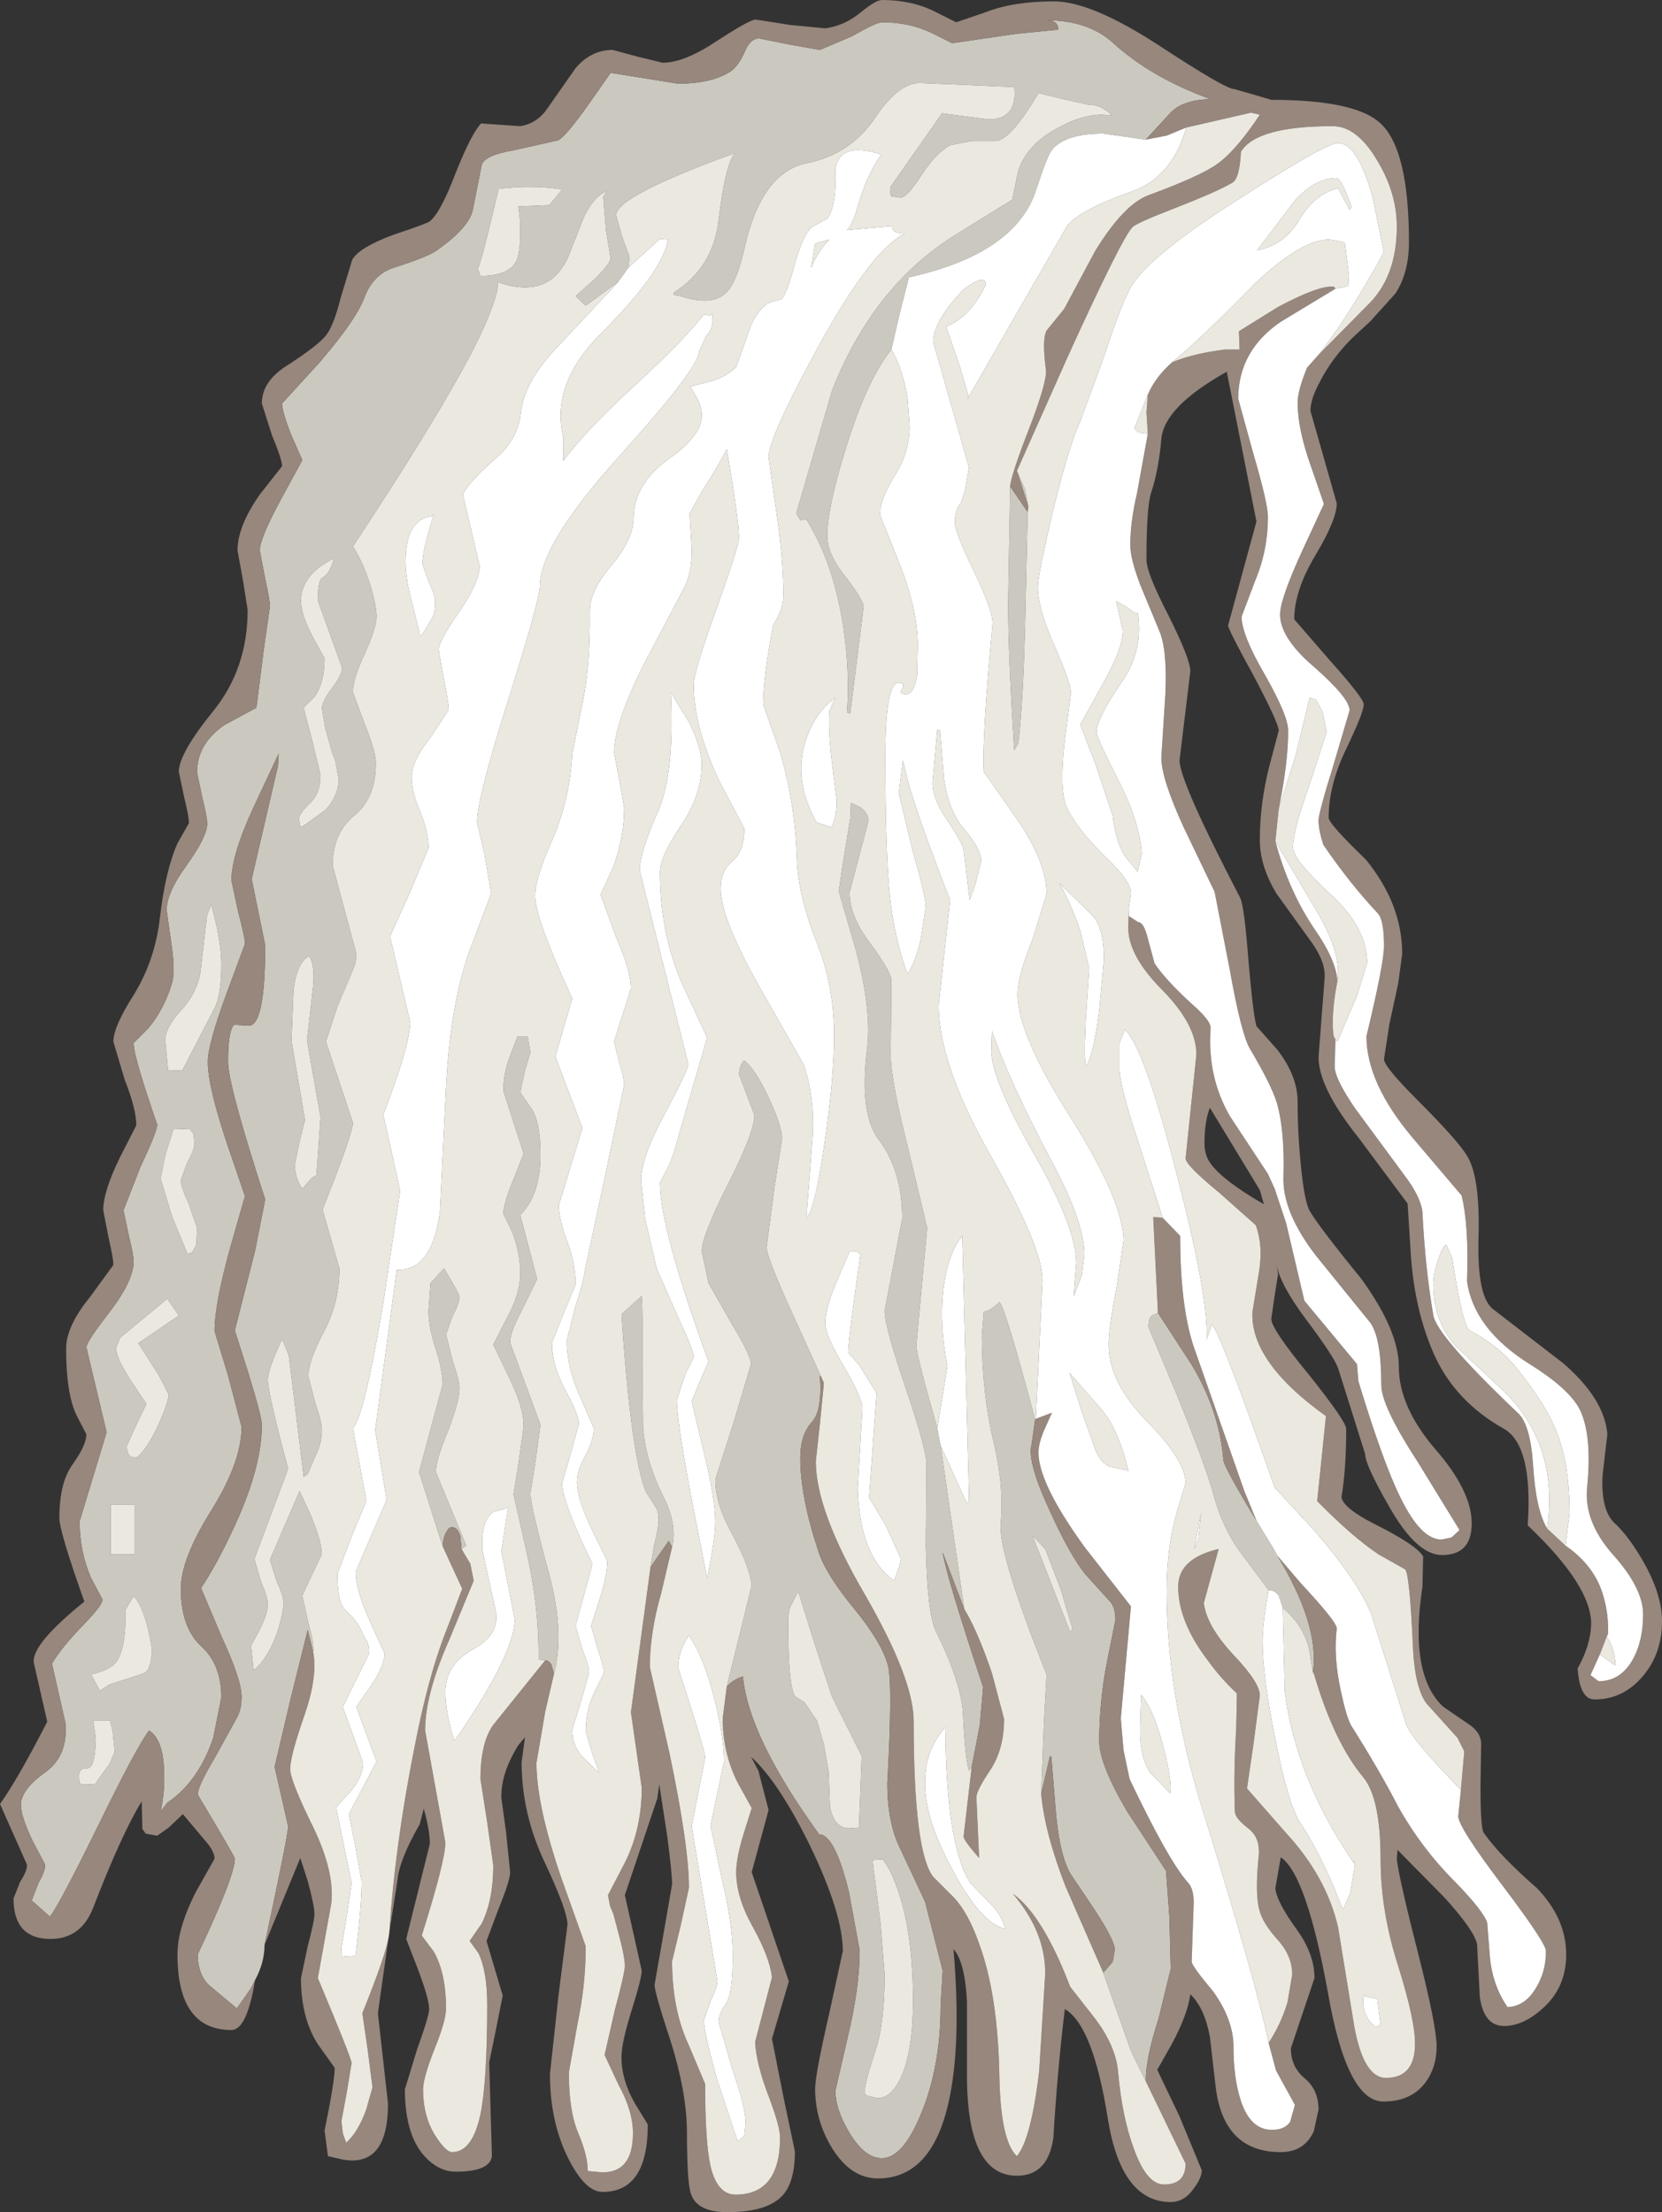<?xml version="1.0" encoding="UTF-8" standalone="no"?>
<svg xmlns:ffdec="https://www.free-decompiler.com/flash" xmlns:xlink="http://www.w3.org/1999/xlink" ffdec:objectType="shape" height="163.95px" width="123.15px" xmlns="http://www.w3.org/2000/svg">
  <rect width="100%" height="100%" fill="#333333" stroke="none"/>
  <g transform="matrix(1.0, 0.0, 0.0, 1.0, 55.15, 48.7)">
    <path d="M-36.25 98.05 L-36.55 98.65 -37.6 100.15 -39.75 98.35 Q-40.5 97.5 -40.5 96.15 -37.75 90.35 -37.75 89.05 -37.75 88.9 -40.5 84.3 -40.5 83.7 -39.25 81.6 L-37.65 78.7 Q-37.25 78.05 -37.25 77.05 -37.25 75.8 -38.75 72.55 L-40.25 69.0 Q-39.1 67.25 -38.0 64.9 -35.75 60.2 -35.75 56.9 -35.75 56.3 -36.75 53.05 L-37.75 49.9 -36.25 44.0 -35.5 40.2 Q-38.25 31.7 -38.25 30.0 -38.25 27.65 -37.8 27.25 L-36.85 27.3 Q-35.5 27.65 -35.5 21.35 L-36.5 16.45 -34.55 8.05 -34.5 7.15 -36.35 11.1 Q-38.0 14.65 -38.0 16.55 L-37.5 18.9 Q-37.0 20.75 -37.0 21.25 L-38.35 24.9 Q-39.75 28.7 -39.75 30.0 -39.75 31.8 -38.35 36.0 L-37.0 39.95 -38.1 43.8 Q-39.25 47.95 -39.25 49.95 L-38.25 53.25 -37.25 57.05 Q-37.25 59.65 -39.5 63.25 -41.75 66.85 -41.75 69.05 -41.75 71.9 -40.25 73.3 -38.75 74.65 -38.75 77.1 L-39.35 80.1 Q-40.45 83.35 -42.75 84.9 L-43.25 85.55 Q-42.9 84.0 -43.0 82.35 -43.1 80.2 -44.1 79.55 -45.05 80.8 -47.9 86.65 -50.75 92.45 -51.45 93.35 L-52.35 92.55 -52.8 92.15 -52.3 90.85 Q-51.8 90.0 -51.8 89.5 L-52.7 87.8 Q-53.6 85.95 -53.6 85.05 -53.6 83.95 -51.8 82.65 -50.1 81.45 -50.3 79.0 L-51.3 74.6 Q-50.6 73.4 -48.9 71.65 -47.55 70.25 -47.55 69.85 L-48.4 68.25 Q-49.25 66.3 -49.25 64.05 L-48.25 60.75 -47.25 57.45 -48.75 51.15 Q-48.75 50.75 -47.0 48.5 -45.25 46.2 -45.25 44.8 -45.25 44.3 -45.6 42.9 L-46.0 41.0 -44.75 37.8 Q-43.5 35.15 -43.5 34.65 -45.25 29.6 -45.25 28.6 L-44.2 27.55 Q-43.0 26.15 -42.4 24.15 -42.15 23.25 -42.45 21.25 L-42.8 18.75 Q-42.8 17.45 -41.3 15.4 -39.8 13.3 -39.8 12.35 -39.8 11.85 -40.15 10.45 L-40.55 8.55 Q-40.55 6.45 -38.55 5.05 L-36.15 3.75 -35.6 -0.6 -35.15 -3.75 Q-35.15 -4.25 -35.5 -5.8 L-35.9 -7.9 Q-35.9 -8.8 -34.3 -11.75 L-32.75 -14.6 -33.5 -16.3 Q-34.25 -18.15 -34.25 -18.8 L-31.55 -21.75 Q-28.75 -25.0 -28.15 -26.65 -27.5 -28.35 -26.0 -28.85 -23.5 -29.65 -22.85 -30.1 -20.55 -31.7 -20.15 -33.0 L-19.45 -36.5 Q-19.2 -37.2 -17.15 -37.55 L-13.8 -38.3 Q-13.25 -38.55 -11.55 -40.95 L-9.9 -43.3 -7.4 -42.9 -4.9 -42.5 Q-2.5 -42.5 -1.1 -43.35 -0.45 -43.75 0.05 -44.9 0.45 -45.85 1.1 -45.85 L3.35 -45.4 5.6 -45.0 7.95 -46.0 Q9.8 -47.05 10.2 -47.05 12.25 -47.05 13.9 -46.25 L15.4 -45.5 17.8 -45.85 20.2 -46.2 23.25 -46.5 Q23.3 -47.2 22.35 -47.2 25.5 -47.2 27.35 -45.5 30.15 -42.95 34.55 -41.35 32.35 -41.3 31.45 -40.2 L29.75 -38.35 26.6 -38.8 Q23.8 -38.8 22.8 -37.6 22.45 -37.15 21.65 -34.7 20.15 -29.9 12.2 -28.15 L11.5 -25.4 10.9 -22.8 Q9.1 -20.55 7.55 -15.55 6.15 -11.1 6.15 -8.95 6.15 -7.7 7.35 -6.15 8.7 -4.4 8.85 -3.8 L7.85 4.2 7.6 4.1 Q7.8 1.85 7.5 -0.95 6.9 -6.5 4.6 -10.2 L4.15 -10.15 3.85 -10.65 6.5 -19.75 Q9.6 -27.65 15.9 -31.45 L19.85 -33.9 20.3 -36.05 Q20.95 -38.0 23.2 -39.2 25.0 -40.2 26.5 -40.2 L27.25 -40.15 Q26.45 -40.95 25.45 -40.95 L23.65 -41.35 21.8 -41.8 Q19.7 -38.25 18.6 -38.25 L16.85 -38.25 15.3 -37.95 Q14.2 -37.4 13.05 -35.6 12.05 -34.05 11.55 -34.05 L10.9 -34.15 10.85 -34.35 10.85 -34.2 10.8 -34.8 14.65 -40.3 18.1 -39.85 Q20.25 -39.85 20.0 -42.25 L13.0 -42.55 Q11.45 -42.55 9.75 -40.05 7.9 -37.25 4.6 -36.6 1.25 -35.9 0.0 -30.25 -0.55 -27.85 -1.25 -27.1 -2.3 -25.95 -4.7 -26.75 L-5.25 -26.85 -5.25 -27.0 Q-2.3 -28.85 -1.9 -32.4 -1.4 -36.55 -0.7 -37.35 -9.5 -34.15 -9.5 -32.75 L-9.05 -31.15 -8.5 -29.65 -8.6 -28.85 -9.35 -27.8 -11.75 -26.05 -12.5 -26.75 -11.1 -28.0 Q-9.9 -29.2 -9.9 -29.55 L-10.25 -31.65 -10.45 -34.1 -10.2 -34.55 Q-11.25 -34.05 -11.95 -32.45 L-13.05 -29.65 Q-14.5 -26.45 -18.3 -27.8 -18.1 -27.3 -19.05 -25.0 -20.95 -20.4 -29.0 -8.2 -28.25 -7.05 -27.7 -5.3 -27.25 -3.8 -27.25 -3.0 -27.25 -2.2 -28.1 -0.3 -29.0 1.6 -29.0 2.6 L-28.15 4.9 Q-27.3 7.0 -27.3 7.85 -27.3 10.45 -28.9 11.75 -30.5 13.05 -30.5 15.45 L-28.75 21.95 Q-28.75 22.55 -28.9 22.95 L-30.15 25.9 -31.0 28.5 -29.0 34.5 Q-29.0 35.3 -31.25 40.95 L-30.0 45.3 Q-30.0 47.85 -31.15 50.0 -32.3 52.15 -32.3 53.3 L-31.8 55.25 Q-31.3 56.7 -31.3 57.2 -31.3 58.0 -31.55 58.7 L-32.35 60.55 -32.65 60.75 -33.75 51.75 -34.25 50.55 Q-35.3 52.8 -35.3 53.55 -35.3 54.55 -33.8 60.15 L-36.3 66.85 -35.8 68.55 Q-35.3 69.7 -35.3 70.2 -35.3 71.15 -36.55 73.25 L-36.35 75.1 Q-35.25 74.15 -34.6 72.25 -34.15 70.85 -34.15 70.05 -34.15 69.55 -34.65 68.5 L-35.15 66.9 -32.95 61.8 -32.1 63.65 Q-31.3 65.6 -31.3 66.5 L-32.0 67.95 -32.75 69.55 -32.3 71.6 Q-31.85 73.15 -31.95 73.7 L-32.35 72.1 -33.65 77.35 -34.8 82.25 -33.8 86.65 Q-33.8 87.3 -35.55 95.45 -35.55 96.75 -36.25 98.05 M19.7 -12.65 L21.0 -10.75 20.8 -2.1 Q20.65 3.55 20.3 6.4 L20.0 6.9 Q19.55 -0.3 19.55 -4.0 L19.7 -12.65 M21.05 -11.15 L20.2 -13.8 20.8 -12.45 21.05 -11.15 M39.5 66.6 Q42.6 71.7 42.15 75.15 L42.15 75.4 41.85 73.5 Q41.45 71.8 39.9 70.45 L39.6 69.55 Q39.3 69.15 38.85 69.15 L36.8 66.4 Q35.4 64.5 34.75 62.0 34.15 59.85 32.0 54.55 L29.95 49.65 Q29.95 49.0 30.2 48.8 L30.65 48.6 33.15 52.45 Q35.2 55.85 35.5 59.5 35.55 60.05 37.95 64.0 L39.2 66.05 39.5 66.6 M21.55 56.5 L21.3 58.3 Q20.9 59.55 22.65 63.3 24.1 66.5 25.25 67.95 L27.15 70.05 Q27.5 70.5 27.5 71.35 L26.9 74.35 Q26.3 77.35 26.3 80.35 26.3 82.05 28.4 85.6 L31.25 89.95 31.5 93.35 31.6 97.2 30.7 100.9 Q29.75 103.8 29.75 105.55 L28.65 103.3 26.6 97.5 27.3 96.7 27.45 95.8 Q27.45 95.1 25.9 92.75 L24.15 90.15 Q23.3 88.6 23.05 85.15 L22.75 81.5 22.65 81.45 22.0 84.25 22.2 78.95 22.4 75.4 Q18.8 66.4 19.0 64.2 19.25 61.45 18.5 58.3 17.6 54.5 17.6 50.3 L17.75 48.5 Q18.2 48.5 18.9 47.8 19.3 48.05 21.55 56.5 M5.7 53.35 L5.6 53.25 Q5.8 55.85 5.0 56.7 4.15 57.65 4.15 59.35 4.15 62.25 5.5 66.3 6.05 68.0 8.2 70.6 10.2 73.05 10.65 74.75 11.0 76.15 10.6 83.45 10.6 86.4 11.55 88.3 L13.4 92.25 14.7 97.35 14.55 99.9 Q14.55 104.45 13.1 107.95 11.75 111.25 10.2 111.25 8.9 111.25 7.75 109.3 6.75 107.6 6.75 106.25 L7.65 102.35 Q8.55 98.6 8.55 95.85 L7.75 91.5 Q6.7 87.25 5.55 87.25 0.3 80.0 -0.1 75.55 -0.8 75.75 -1.3 76.3 L0.55 68.8 Q0.4 67.4 -0.9 65.0 -2.15 62.75 -2.15 60.95 L-0.8 56.75 0.5 52.4 Q0.5 51.8 -0.85 49.55 L-2.65 46.4 -3.15 44.05 Q-3.15 42.9 -1.2 39.05 0.75 35.2 0.75 33.95 L-0.4 30.9 Q-0.3 30.1 0.0 29.9 0.85 30.55 1.85 32.75 2.8 34.8 2.8 35.7 L2.25 39.2 1.65 43.75 Q1.65 44.35 3.2 47.85 L5.7 53.35 M-5.35 65.95 L-5.6 65.5 -6.95 67.45 -6.7 65.9 Q-6.35 64.5 -6.35 64.0 -6.35 63.25 -6.6 62.95 L-7.3 61.85 Q-8.4 59.1 -9.1 48.7 L-7.6 47.35 Q-7.5 48.9 -7.55 52.2 L-7.5 57.1 Q-7.3 59.65 -5.95 62.3 -4.95 64.35 -5.35 65.95 M-14.1 75.35 L-14.3 74.65 Q-14.5 74.35 -14.75 74.35 L-15.25 74.3 Q-15.2 70.4 -16.15 66.25 L-17.1 62.05 -16.7 59.55 -16.35 57.0 Q-16.35 55.55 -17.45 53.35 L-18.6 50.95 -17.6 49.0 Q-16.6 47.2 -16.6 45.65 -16.6 44.15 -17.2 42.6 L-17.85 41.25 Q-17.85 40.5 -17.1 38.7 L-16.35 36.8 -17.85 32.15 Q-17.85 30.8 -17.35 29.55 L-16.8 28.1 -16.05 28.1 -15.85 29.3 -16.25 30.65 -16.6 32.25 -15.85 33.35 Q-15.1 34.3 -15.1 36.9 -15.1 39.85 -16.6 41.35 L-15.35 46.1 -16.55 48.55 Q-17.35 50.05 -17.35 50.8 L-15.1 56.9 -15.45 59.45 -15.85 62.0 Q-15.85 62.85 -14.45 68.0 -13.3 72.3 -14.1 75.35 M-20.95 66.1 L-21.05 65.1 Q-21.25 64.55 -21.55 64.5 -21.85 64.4 -22.05 64.8 -22.3 65.15 -22.35 65.9 L-24.1 60.4 -22.35 53.9 Q-22.35 52.9 -22.85 51.3 -23.4 49.65 -23.4 48.45 L-23.25 46.4 -22.25 45.3 Q-21.1 47.2 -21.1 47.4 -21.1 47.9 -21.6 48.8 L-22.1 50.2 -21.6 52.2 Q-21.1 53.65 -21.1 54.15 -21.1 55.15 -21.95 57.35 -22.85 59.5 -22.85 60.4 L-20.6 65.85 -20.95 66.1 M-13.5 -34.65 L-13.75 -34.7 Q-15.85 -35.0 -18.2 -34.7 L-18.9 -31.8 Q-19.55 -29.1 -19.75 -28.8 L-19.55 -28.25 Q-17.55 -28.25 -16.95 -29.25 -16.6 -29.8 -16.6 -31.6 -16.6 -32.6 -16.75 -33.4 L-14.45 -33.5 -13.5 -34.65 M-30.4 -7.35 L-30.55 -7.25 Q-32.85 -6.05 -32.85 -4.15 -32.85 -3.15 -31.95 -1.45 L-31.1 0.1 Q-31.1 1.9 -31.85 2.95 L-32.65 3.75 -32.0 6.25 -31.4 8.75 Q-31.4 10.1 -32.2 10.85 -33.0 11.6 -33.0 12.0 L-32.9 12.6 -32.65 12.5 -31.0 11.3 Q-30.05 10.2 -30.05 9.05 L-30.3 7.7 -30.55 7.05 -31.05 5.25 -31.3 3.8 Q-31.3 3.3 -30.55 2.3 -29.8 1.3 -29.8 0.8 L-31.6 -4.2 Q-31.6 -5.7 -31.25 -5.9 -30.7 -6.15 -30.4 -7.35 M16.85 82.25 L16.65 82.55 Q16.35 81.55 16.2 78.25 16.05 75.95 14.2 72.2 13.55 70.85 13.45 65.8 L13.5 59.85 Q13.5 58.7 11.95 54.15 10.4 49.6 10.4 48.45 L11.7 41.6 Q11.7 38.05 9.95 35.75 8.5 33.8 9.1 29.0 9.45 26.15 8.25 21.65 L7.0 17.35 7.3 15.3 7.85 11.95 7.9 10.8 8.55 11.1 Q9.2 11.55 9.2 12.15 L7.8 17.45 Q7.8 19.15 9.25 21.1 10.8 23.2 10.9 23.9 L10.85 29.5 Q10.85 31.35 12.2 36.65 L13.55 42.3 12.75 51.0 Q12.75 51.7 14.3 57.15 L14.55 58.45 16.3 70.55 14.7 66.35 Q14.95 68.05 17.7 76.35 L17.45 79.15 16.85 82.25 M21.35 65.1 L24.05 72.0 Q24.2 72.45 24.3 71.95 L23.45 69.1 22.3 66.1 21.35 65.1 M3.4 70.4 Q3.25 70.85 3.25 71.5 3.25 76.45 3.8 77.05 L4.45 77.45 5.4 78.85 5.9 80.6 6.25 82.6 6.35 85.2 Q6.65 86.8 7.8 86.8 L8.5 86.75 8.5 86.55 8.7 81.45 6.5 77.05 5.25 73.25 4.0 69.25 3.4 70.4 M10.1 93.9 L10.4 97.65 Q10.4 101.25 9.7 103.35 8.95 105.6 8.9 106.35 L9.05 106.6 9.85 106.8 Q10.95 106.8 11.65 105.15 12.5 103.25 12.5 99.55 12.5 94.75 11.45 91.6 10.9 89.9 10.25 89.1 L9.5 89.15 10.1 93.9 M-32.25 22.15 Q-33.15 22.65 -33.4 24.65 L-33.55 28.45 -32.55 34.3 -32.95 35.9 -33.3 37.6 Q-33.3 38.6 -32.75 39.4 L-32.0 38.55 -31.7 38.4 -31.4 34.1 -32.4 28.4 -31.95 24.4 Q-31.8 22.85 -32.25 22.15 M-39.8 19.1 L-40.3 23.35 Q-40.55 24.9 -41.75 26.2 -42.9 27.45 -42.9 28.4 L-42.7 30.6 -41.65 30.65 -39.3 26.1 Q-38.75 25.15 -38.75 22.75 -38.75 21.05 -39.5 18.35 L-39.8 19.1 M-49.15 83.5 L-49.25 83.55 -49.25 83.45 -49.15 83.5 M-46.8 79.6 L-47.0 78.8 -48.25 78.8 -48.05 80.15 Q-48.1 82.4 -48.7 82.35 -49.3 82.3 -49.3 82.95 L-49.25 83.55 -48.7 83.55 -48.05 83.5 -48.0 83.35 -47.05 82.05 -46.65 81.15 -46.8 79.6 M-43.9 73.45 Q-44.4 70.45 -45.25 69.6 L-45.85 70.6 Q-45.8 73.9 -46.75 74.7 -47.3 75.15 -48.4 75.4 L-47.75 76.6 -47.05 76.15 -44.45 75.3 Q-43.9 74.95 -43.9 73.45 M-45.2 66.5 L-45.2 62.8 -46.95 62.8 -46.95 66.5 -45.2 66.5 M-41.9 48.8 L-42.75 47.55 -46.25 50.45 -46.55 51.2 Q-46.55 51.95 -45.4 53.7 L-44.3 55.35 -45.0 56.8 -45.75 58.45 Q-45.75 59.45 -45.0 59.3 -44.2 58.65 -43.35 56.75 -42.65 55.15 -42.65 54.65 L-43.4 53.2 -44.9 50.85 -41.9 48.8 M-41.1 34.95 L-42.3 35.0 -42.9 36.9 -43.25 38.65 -42.4 41.45 -41.25 44.25 -40.9 44.1 -40.6 43.55 -40.55 42.3 -41.15 40.55 Q-41.75 39.25 -41.75 38.75 L-41.25 37.4 Q-40.75 36.55 -40.75 36.05 L-40.8 35.35 -41.1 34.95" fill="#cbc8c0" fill-rule="evenodd" stroke="none"/>
    <path d="M-36.25 98.05 Q-36.85 101.75 -38.0 101.75 -42.0 101.75 -42.0 96.15 -42.0 94.15 -40.6 91.45 L-39.25 89.05 Q-39.25 88.6 -39.75 87.95 L-41.6 85.75 -42.65 86.75 -43.5 87.35 -44.35 87.2 -44.6 86.85 -44.65 84.8 Q-46.15 87.25 -48.25 92.7 -49.15 95.0 -51.4 95.0 -54.15 95.0 -54.15 92.0 L-53.65 90.75 Q-53.15 90.0 -53.15 89.5 L-55.15 85.0 Q-53.8 83.1 -51.65 78.9 L-52.65 74.5 Q-52.8 73.15 -48.9 70.0 -50.75 64.8 -50.75 63.8 -50.75 61.15 -49.75 59.8 -48.75 58.4 -48.75 57.6 L-49.5 56.15 Q-50.25 54.55 -50.25 51.25 -50.25 49.6 -48.5 47.45 L-46.75 45.05 Q-46.75 44.55 -47.1 43.05 L-47.5 41.0 Q-47.5 39.6 -46.25 37.05 L-45.05 34.7 Q-45.05 33.5 -45.9 31.35 L-46.75 28.5 Q-46.75 27.4 -45.25 25.05 -43.65 22.45 -43.3 19.3 -42.9 15.85 -42.0 13.8 L-41.15 12.3 Q-41.15 11.8 -41.5 10.4 L-41.9 8.5 Q-41.9 7.15 -39.35 4.0 -36.8 0.85 -36.8 -3.5 L-37.15 -5.7 -37.55 -7.9 Q-37.55 -9.7 -35.9 -12.05 L-34.25 -14.15 Q-34.25 -14.65 -35.0 -16.45 L-35.75 -18.8 Q-35.75 -20.35 -34.05 -21.5 -31.55 -23.1 -30.95 -23.9 -30.4 -24.65 -29.9 -26.65 L-29.05 -29.45 Q-28.55 -30.35 -26.0 -31.3 -23.45 -32.15 -23.3 -32.3 -22.5 -32.95 -21.4 -35.85 -20.2 -38.85 -19.5 -39.55 L-16.6 -39.35 Q-15.35 -39.55 -14.6 -40.65 L-12.5 -43.65 Q-11.35 -45.0 -9.75 -45.0 L-7.9 -44.5 -6.05 -44.05 Q-4.45 -44.05 -2.05 -45.65 0.4 -47.25 0.85 -47.25 L3.4 -46.85 6.0 -46.6 Q7.45 -46.8 8.65 -47.8 9.75 -48.7 10.2 -48.7 12.4 -48.7 14.1 -47.85 L15.7 -47.05 17.9 -47.8 Q19.95 -48.6 22.95 -48.6 25.7 -48.6 30.7 -45.35 35.65 -42.1 36.3 -42.1 L37.7 -41.7 39.05 -41.3 Q45.3 -41.3 47.15 -39.55 49.25 -37.6 49.25 -30.75 49.25 -28.5 48.25 -26.95 L46.4 -24.9 45.05 -23.65 Q43.55 -22.15 42.7 -20.5 41.95 -19.15 41.95 -18.25 L43.9 -11.4 Q43.9 -10.2 42.35 -7.6 40.75 -4.95 40.75 -2.8 L43.35 0.2 Q45.9 3.05 45.9 3.5 45.9 4.1 44.6 6.8 43.3 9.5 43.3 11.9 43.3 12.35 46.05 15.0 48.75 18.3 48.75 22.0 L48.45 24.2 47.8 27.2 47.4 29.8 Q47.4 30.35 49.9 32.85 52.85 35.8 53.55 36.95 54.55 38.55 54.4 43.15 54.3 47.35 55.45 48.3 L60.7 52.35 Q63.75 55.0 63.95 57.6 L63.6 60.6 Q63.45 63.15 64.45 64.15 65.4 65.0 66.45 66.75 68.0 69.35 68.0 71.45 68.0 73.85 66.6 75.5 65.15 77.25 63.0 77.25 61.9 77.25 61.75 74.95 62.7 73.25 62.75 71.7 62.8 68.85 58.05 64.35 58.45 58.45 56.3 57.2 52.65 55.15 51.1 51.65 49.7 48.5 49.4 44.45 L49.15 40.5 45.5 35.6 Q42.55 31.9 42.55 29.65 L43.0 23.8 Q43.1 22.55 41.9 20.95 L39.45 17.55 Q38.2 15.5 38.2 13.55 38.2 10.85 38.9 8.1 L39.6 5.45 Q39.6 4.9 37.75 1.4 35.85 -2.05 35.85 -2.35 L37.95 -10.05 35.75 -21.15 Q31.1 -18.55 30.9 -16.15 30.7 -13.85 30.15 -12.2 29.8 -11.15 29.8 -7.2 29.8 -6.25 31.45 -3.05 33.05 0.15 33.05 1.05 L32.65 4.35 32.25 7.65 Q32.25 9.2 36.75 17.85 37.05 18.5 37.35 22.4 37.7 26.5 37.95 27.35 L39.5 29.1 Q41.0 31.05 41.0 32.95 41.0 35.35 41.25 37.75 41.5 40.35 41.9 41.05 42.6 42.25 45.7 46.05 48.5 49.9 48.5 52.6 48.5 55.55 51.2 58.7 53.9 61.8 53.9 64.2 53.9 66.55 51.7 66.55 49.8 66.55 47.75 62.9 46.0 59.85 46.0 59.05 L44.0 52.7 Q43.7 51.85 41.6 49.05 39.7 46.5 39.45 45.05 L39.55 45.75 39.3 47.3 39.05 49.05 Q39.05 49.8 41.85 53.2 44.6 56.65 44.6 57.2 44.6 60.2 44.25 62.25 44.35 63.05 46.7 64.25 49.8 65.8 50.3 66.65 L50.25 68.9 Q49.25 75.45 51.8 77.8 L53.7 79.1 Q54.6 79.7 54.6 80.55 L54.55 83.7 Q54.55 86.8 54.8 87.15 56.0 88.85 58.75 91.25 60.9 93.5 60.9 96.15 60.9 98.65 59.1 100.2 57.7 101.45 56.3 101.45 54.8 101.45 54.5 99.3 L54.3 95.45 Q54.2 94.5 51.9 91.95 L48.4 88.4 48.35 89.1 Q48.55 90.7 50.0 96.35 51.3 101.5 51.3 102.95 51.3 104.5 50.5 105.6 49.45 107.05 47.35 107.05 44.65 107.05 43.25 99.0 41.65 90.2 39.75 88.95 L39.35 91.25 Q39.45 92.25 40.9 94.25 42.25 96.1 42.25 97.9 L40.5 103.1 Q40.5 104.5 41.55 105.35 42.55 106.2 42.55 107.65 L42.2 109.25 Q41.5 110.8 39.75 110.8 35.6 110.8 34.95 106.15 L34.5 102.25 Q34.1 100.1 33.05 99.1 32.85 100.6 31.7 102.75 L30.6 104.7 32.25 108.15 33.9 112.15 Q33.9 112.7 33.3 113.5 32.6 114.5 31.6 114.5 27.95 114.5 26.95 108.4 25.85 101.4 23.75 100.2 23.2 104.75 22.9 109.75 22.5 112.55 20.2 112.55 16.55 112.55 16.5 105.3 L16.5 99.65 Q16.35 96.7 15.5 95.75 16.1 102.8 15.15 107.05 13.9 112.75 9.9 112.75 7.9 112.75 6.5 110.5 5.25 108.45 5.25 106.1 5.25 105.05 6.3 100.5 L7.3 95.9 Q7.3 93.15 4.9 88.15 2.55 83.35 0.5 81.5 L1.05 82.55 1.8 85.45 0.55 90.05 3.3 98.15 2.05 102.4 2.9 106.7 3.75 110.75 Q3.75 113.05 2.8 114.05 1.65 115.25 -1.25 115.25 -3.5 115.25 -3.95 113.9 -4.25 113.1 -4.25 109.15 -4.3 106.25 -5.45 102.6 -6.65 98.95 -6.65 98.4 L-6.0 94.7 -5.35 90.95 Q-5.35 90.15 -5.7 87.45 L-6.3 83.55 -6.45 84.6 -8.85 91.75 -7.6 97.35 Q-7.6 97.9 -8.35 100.3 -9.1 102.7 -9.1 103.75 -9.1 105.45 -8.1 107.2 L-7.15 108.75 Q-7.15 113.75 -10.5 113.75 -11.8 113.75 -13.05 111.25 -14.4 108.55 -14.4 105.0 L-13.75 99.05 -13.1 93.95 Q-13.1 92.9 -14.8 89.3 -16.5 85.7 -16.5 81.9 L-16.25 80.05 -16.75 80.65 Q-18.05 82.75 -18.0 84.55 L-17.65 87.1 -17.35 90.05 Q-17.35 90.65 -18.2 92.75 L-19.1 95.15 -17.9 99.2 -18.4 101.7 -18.9 104.15 -18.7 111.1 Q-18.85 112.25 -21.4 112.25 -22.45 112.25 -23.4 111.4 -25.15 109.8 -25.15 106.15 L-24.25 103.2 Q-23.35 100.7 -23.35 100.2 -23.35 99.45 -24.2 97.2 L-25.05 95.0 -23.3 87.95 Q-23.3 86.95 -23.75 85.35 L-24.05 86.5 Q-25.55 89.1 -25.7 90.65 L-26.3 94.5 Q-25.85 87.45 -24.1 79.15 -23.2 74.9 -21.95 71.8 L-20.9 69.05 -22.35 65.9 Q-22.3 65.15 -22.05 64.8 -21.85 64.4 -21.55 64.5 -21.25 64.55 -21.05 65.1 L-20.95 66.1 -20.3 67.2 -20.05 68.45 -21.85 72.8 Q-23.65 76.85 -23.65 79.55 L-22.15 87.85 Q-22.15 89.2 -23.9 94.75 L-23.0 95.95 Q-22.1 97.55 -22.1 100.15 -22.1 101.05 -22.95 103.15 -23.8 105.3 -23.8 106.15 -23.8 108.2 -22.85 109.65 -22.1 110.8 -21.65 110.8 -20.15 110.8 -19.55 108.0 -19.05 105.55 -19.05 99.9 -19.05 97.4 -19.7 96.05 L-20.35 95.15 -19.45 93.85 Q-18.6 92.1 -18.6 89.55 L-19.05 86.35 -19.55 83.15 Q-19.55 80.55 -18.65 79.2 L-14.75 74.35 Q-14.5 74.35 -14.3 74.65 L-14.1 75.35 -14.75 78.15 -15.4 81.95 Q-15.4 85.1 -13.55 90.5 L-11.75 95.55 Q-11.75 98.4 -12.35 101.25 L-13.0 104.9 Q-13.0 107.75 -12.3 109.4 -11.6 111.05 -11.6 112.2 L-10.5 112.3 Q-8.25 112.3 -8.25 109.4 -8.25 107.75 -9.3 105.85 L-10.35 103.6 -9.6 100.3 Q-8.85 97.5 -8.85 97.0 -8.85 96.4 -9.2 95.05 L-9.7 93.15 -9.95 92.55 -10.1 91.75 -8.85 89.35 Q-7.6 86.85 -7.6 83.8 L-8.0 81.0 -8.4 78.2 -6.95 67.45 -5.6 65.5 -5.35 65.95 -6.15 69.35 Q-7.0 72.3 -7.0 74.85 L-5.55 81.2 Q-4.1 88.1 -4.1 91.2 L-4.7 93.95 -5.35 96.65 Q-5.35 100.25 -4.1 102.9 L-2.9 105.75 Q-2.9 110.1 -2.5 111.85 -2.0 113.95 -0.65 113.95 2.65 113.95 2.65 109.7 2.65 108.9 1.8 106.65 0.9 104.3 0.8 102.65 L2.05 97.85 Q1.9 96.4 0.6 94.05 -0.6 91.9 -0.6 90.05 -0.6 88.95 0.0 87.05 L0.55 85.3 -0.5 83.4 Q-1.6 81.2 -1.6 78.65 L-1.3 76.3 Q-0.8 75.75 -0.1 75.55 0.3 80.0 5.55 87.25 6.7 87.25 7.75 91.5 L8.55 95.85 Q8.55 98.6 7.65 102.35 L6.75 106.25 Q6.75 107.6 7.75 109.3 8.9 111.25 10.2 111.25 11.75 111.25 13.1 107.95 14.55 104.45 14.55 99.9 L14.7 97.35 13.4 92.25 11.55 88.3 Q10.6 86.4 10.6 83.45 11.0 76.15 10.65 74.75 10.2 73.05 8.2 70.6 6.05 68.0 5.5 66.3 4.15 62.25 4.15 59.35 4.15 57.65 5.0 56.7 5.8 55.85 5.6 53.25 L5.7 53.35 5.9 53.8 5.6 56.85 5.3 59.6 Q5.3 63.25 8.95 69.5 12.55 75.75 12.55 78.85 12.55 88.55 14.0 90.4 L15.5 91.9 Q16.6 93.05 17.4 95.35 18.8 99.15 18.9 105.2 19.0 110.0 20.2 111.1 21.25 109.85 21.85 104.8 L22.3 97.55 Q22.3 94.45 19.9 91.65 22.1 93.2 24.15 98.55 L25.95 100.85 Q27.55 102.95 27.7 104.9 28.0 108.2 28.85 110.5 29.8 113.2 31.1 113.2 32.7 113.2 32.7 111.65 L29.75 105.55 Q29.75 103.8 30.7 100.9 L31.6 97.2 31.5 93.35 31.25 89.95 28.4 85.6 Q26.3 82.05 26.3 80.35 26.3 77.35 26.9 74.35 L27.5 71.35 Q27.5 70.5 27.15 70.05 L25.25 67.95 Q24.1 66.5 22.65 63.3 20.9 59.55 21.3 58.3 L21.55 56.5 21.6 56.45 22.8 56.0 22.15 57.45 Q21.8 58.35 21.8 58.95 21.8 61.25 25.25 66.0 L28.65 70.35 27.9 78.65 28.1 81.0 28.55 83.15 Q31.45 89.25 32.9 90.85 33.3 91.3 33.3 92.3 L33.15 96.7 Q33.2 97.05 34.75 98.9 36.25 101.0 36.25 103.0 36.25 105.25 36.75 106.85 37.45 109.15 39.1 109.15 40.05 109.15 40.45 108.55 L40.8 107.3 39.4 104.75 38.85 102.7 Q39.75 101.35 40.25 99.7 L40.6 97.65 Q40.6 96.3 39.6 95.15 38.4 93.85 38.15 92.8 37.85 91.6 38.1 89.0 38.3 87.6 37.4 86.85 36.35 86.05 36.35 85.55 36.25 82.65 36.45 79.4 L36.5 76.8 Q35.35 75.75 34.3 74.3 32.15 71.45 32.15 68.9 32.15 66.8 35.15 66.1 L34.05 70.1 Q34.25 71.8 36.25 73.95 38.2 76.0 38.2 76.95 L37.75 80.4 37.25 83.85 40.1 87.1 Q43.15 90.4 44.0 94.15 L45.2 101.5 Q45.9 105.3 47.55 105.3 49.7 105.3 49.7 102.75 49.7 101.0 48.45 97.0 47.15 92.95 47.15 89.15 47.15 84.55 45.85 83.0 43.65 80.35 42.15 75.15 42.6 71.7 39.5 66.6 L41.25 68.65 Q43.95 71.55 43.9 72.0 43.65 74.1 44.2 76.6 44.6 78.5 44.95 79.15 47.15 82.65 48.4 85.1 50.15 88.25 52.65 90.75 54.75 92.9 55.05 93.8 L55.25 96.35 Q55.45 98.45 56.55 100.05 57.85 100.0 58.65 98.65 59.4 97.45 59.4 95.9 59.4 95.3 56.15 91.0 52.9 86.7 52.9 85.9 L53.1 83.95 53.35 81.1 52.85 80.1 50.55 77.55 Q49.7 76.4 49.55 73.45 49.3 67.8 48.95 67.6 L47.0 66.5 Q45.05 65.2 42.45 62.55 L43.1 56.25 Q37.5 52.25 37.65 48.55 L38.15 45.5 Q38.45 43.6 37.9 42.1 L35.2 39.7 Q32.7 37.65 32.7 37.15 L33.5 29.45 Q33.5 27.25 31.0 24.7 28.45 22.15 28.45 20.05 L28.5 18.55 28.5 19.2 29.2 19.65 Q29.6 19.65 29.9 20.85 L30.4 22.7 Q31.2 23.9 33.1 25.65 34.6 26.95 34.55 27.5 34.3 31.15 36.0 34.05 L38.8 38.3 39.3 39.4 40.15 41.95 41.5 47.7 45.4 52.4 45.5 53.65 Q47.35 59.75 48.65 62.35 50.15 65.4 51.65 65.4 L52.4 65.25 53.0 64.7 49.9 59.65 Q47.2 55.5 47.2 53.95 47.2 50.5 46.4 49.35 L42.35 44.35 Q39.85 41.1 39.95 38.5 40.05 35.05 39.45 33.0 39.05 31.7 37.45 29.0 36.8 27.85 35.95 23.05 L34.85 17.4 32.55 12.6 Q30.9 9.0 30.9 7.45 L31.2 2.75 Q31.35 -0.55 30.75 -1.95 L29.4 -5.2 Q28.6 -7.25 28.6 -8.3 28.6 -10.05 29.1 -12.15 L29.9 -16.55 29.8 -18.15 29.9 -19.45 Q30.45 -20.75 31.7 -21.85 33.25 -22.5 35.65 -22.8 L36.7 -22.8 36.65 -24.15 39.55 -25.95 Q42.65 -27.6 43.7 -27.45 L43.8 -27.3 39.75 -24.85 Q36.6 -22.7 36.6 -19.15 L37.7 -15.15 Q38.8 -11.4 38.8 -10.4 38.8 -7.9 37.85 -5.65 L36.85 -3.0 Q36.85 -1.65 38.6 1.35 40.3 4.35 40.3 5.45 40.3 7.85 39.6 11.25 L39.35 13.65 Q40.35 17.35 42.25 20.15 43.85 22.45 43.95 24.0 43.6 25.75 43.6 27.25 L43.65 28.05 43.8 28.35 43.75 30.35 Q43.75 31.25 45.3 33.5 L48.95 38.45 Q50.15 40.05 50.25 41.15 50.45 45.25 51.05 48.75 51.25 50.25 57.35 56.05 58.25 56.9 58.45 59.9 58.65 63.2 59.5 64.6 L60.85 65.85 Q63.1 67.4 63.7 69.75 64.05 71.0 64.0 72.4 L63.9 72.6 63.4 73.9 62.7 75.45 63.3 75.9 Q64.9 75.9 65.8 74.35 66.6 72.95 66.6 70.95 66.6 69.0 64.35 66.5 62.2 64.05 62.45 61.55 62.85 57.55 61.85 55.65 61.0 54.15 58.2 52.4 54.05 49.8 53.55 46.25 53.7 42.15 53.15 39.9 L49.5 35.6 Q46.1 31.55 46.1 28.1 47.4 22.7 47.4 21.4 47.4 19.5 46.95 19.0 44.8 16.7 42.9 13.9 42.55 12.8 42.55 12.1 42.55 11.55 43.7 7.85 L44.85 3.95 Q44.85 3.05 42.3 0.8 39.7 -1.4 39.7 -3.15 39.7 -4.3 41.35 -7.9 L42.95 -11.35 42.0 -14.1 Q41.0 -16.9 41.0 -18.85 41.0 -19.75 41.7 -21.45 L42.5 -22.35 46.15 -26.05 Q48.35 -28.15 48.35 -31.9 48.35 -34.4 46.9 -36.8 45.4 -39.35 43.6 -39.35 37.95 -39.35 36.8 -37.45 36.7 -35.45 36.15 -35.15 35.05 -34.5 31.85 -33.25 29.0 -32.15 28.75 -31.85 27.95 -31.0 24.05 -22.45 L20.2 -13.8 21.05 -11.15 21.0 -10.75 19.7 -12.65 Q19.75 -13.45 21.15 -17.05 22.45 -20.45 22.35 -21.3 22.05 -23.55 22.4 -24.2 L23.7 -25.8 26.0 -30.1 Q28.15 -33.6 30.0 -34.25 33.8 -35.65 35.05 -36.55 36.45 -37.55 38.2 -40.2 L37.55 -40.35 32.75 -39.25 31.3 -38.65 29.75 -38.35 31.45 -40.2 Q32.35 -41.3 34.55 -41.35 30.15 -42.95 27.35 -45.5 25.5 -47.2 22.35 -47.2 23.3 -47.2 23.25 -46.5 L20.2 -46.2 17.8 -45.85 15.4 -45.5 13.9 -46.25 Q12.25 -47.05 10.2 -47.05 9.8 -47.05 7.95 -46.0 L5.6 -45.0 3.35 -45.4 1.1 -45.85 Q0.45 -45.85 0.05 -44.9 -0.45 -43.75 -1.1 -43.35 -2.5 -42.5 -4.9 -42.5 L-7.4 -42.9 -9.9 -43.3 -11.55 -40.95 Q-13.25 -38.55 -13.8 -38.3 L-17.15 -37.55 Q-19.2 -37.2 -19.45 -36.5 L-20.15 -33.0 Q-20.55 -31.7 -22.85 -30.1 -23.5 -29.65 -26.0 -28.85 -27.5 -28.35 -28.15 -26.65 -28.75 -25.0 -31.55 -21.75 L-34.25 -18.8 Q-34.25 -18.15 -33.5 -16.3 L-32.75 -14.6 -34.3 -11.75 Q-35.9 -8.8 -35.9 -7.9 L-35.5 -5.8 Q-35.15 -4.25 -35.15 -3.75 L-35.6 -0.6 -36.15 3.75 -38.55 5.05 Q-40.55 6.45 -40.55 8.55 L-40.15 10.45 Q-39.8 11.85 -39.8 12.35 -39.8 13.3 -41.3 15.4 -42.8 17.45 -42.8 18.75 L-42.45 21.25 Q-42.15 23.25 -42.4 24.15 -43.0 26.15 -44.2 27.55 L-45.25 28.6 Q-45.25 29.6 -43.5 34.65 -43.5 35.15 -44.75 37.8 L-46.0 41.0 -45.6 42.9 Q-45.25 44.3 -45.25 44.8 -45.25 46.2 -47.0 48.5 -48.75 50.75 -48.75 51.15 L-47.25 57.45 -48.25 60.75 -49.25 64.05 Q-49.25 66.3 -48.4 68.25 L-47.55 69.85 Q-47.55 70.25 -48.9 71.65 -50.6 73.4 -51.3 74.6 L-50.3 79.0 Q-50.1 81.45 -51.8 82.65 -53.6 83.95 -53.6 85.05 -53.6 85.95 -52.7 87.8 L-51.8 89.5 Q-51.8 90.0 -52.3 90.85 L-52.8 92.15 -52.35 92.55 -51.45 93.35 Q-50.75 92.45 -47.9 86.65 -45.05 80.8 -44.1 79.55 -43.1 80.2 -43.0 82.35 -42.9 84.0 -43.25 85.55 L-42.75 84.9 Q-40.45 83.35 -39.35 80.1 L-38.75 77.1 Q-38.75 74.65 -40.25 73.3 -41.75 71.9 -41.75 69.05 -41.75 66.85 -39.5 63.25 -37.25 59.65 -37.25 57.05 L-38.25 53.25 -39.25 49.95 Q-39.25 47.95 -38.1 43.8 L-37.0 39.95 -38.35 36.0 Q-39.75 31.8 -39.75 30.0 -39.75 28.7 -38.35 24.9 L-37.0 21.25 Q-37.0 20.75 -37.5 18.9 L-38.0 16.55 Q-38.0 14.65 -36.35 11.1 L-34.5 7.15 -34.55 8.05 -36.5 16.45 -35.5 21.35 Q-35.5 27.65 -36.85 27.3 L-37.8 27.25 Q-38.25 27.65 -38.25 30.0 -38.25 31.7 -35.5 40.2 L-36.25 44.0 -37.75 49.9 -36.75 53.05 Q-35.75 56.3 -35.75 56.9 -35.75 60.2 -38.0 64.9 -39.1 67.25 -40.25 69.0 L-38.75 72.55 Q-37.25 75.8 -37.25 77.05 -37.25 78.05 -37.65 78.7 L-39.25 81.6 Q-40.5 83.7 -40.5 84.3 -37.75 88.9 -37.75 89.05 -37.75 90.35 -40.5 96.15 -40.5 97.5 -39.75 98.35 L-37.6 100.15 -36.55 98.65 -36.25 98.05 M-26.35 94.85 L-27.15 100.5 -26.4 107.2 Q-26.4 111.95 -29.75 111.35 L-30.85 111.1 -31.1 109.2 Q-30.35 105.55 -30.35 104.55 L-31.6 102.8 Q-32.85 100.85 -32.85 97.9 L-32.35 95.55 Q-31.85 93.65 -31.85 93.15 -31.85 92.55 -32.35 90.7 L-32.9 89.0 -35.55 95.45 Q-33.8 87.3 -33.8 86.65 L-34.8 82.25 -33.65 77.35 -32.35 72.1 -31.95 73.7 Q-31.6 75.5 -32.55 78.3 -33.65 81.45 -33.65 82.4 -33.65 83.25 -31.95 86.7 -30.35 90.0 -30.6 92.35 L-31.6 97.9 Q-29.1 103.85 -29.1 104.2 L-29.45 106.35 -29.85 108.5 -29.75 109.4 -29.5 110.1 Q-28.6 109.3 -28.0 107.6 L-27.55 106.0 -27.9 103.25 -28.3 100.5 Q-26.6 96.3 -26.35 94.85 M16.3 70.55 Q17.3 72.2 18.35 75.3 L19.25 78.7 Q19.25 80.9 18.25 82.45 17.2 84.0 17.2 84.5 L17.4 89.0 Q16.25 87.7 16.25 87.4 L16.85 82.25 17.45 79.15 17.7 76.35 Q14.95 68.05 14.7 66.35 L16.3 70.55 M34.5 33.4 Q34.1 34.4 34.1 36.05 34.1 36.95 34.6 37.6 35.55 38.85 38.5 40.55 L38.2 39.5 34.5 33.4 M31.0 41.55 L32.3 42.9 Q32.3 48.1 33.3 51.1 L37.05 61.8 37.95 64.0 Q35.55 60.05 35.5 59.5 35.2 55.85 33.15 52.45 L30.65 48.6 30.3 41.5 31.0 41.55 M22.0 84.25 L22.65 81.45 22.75 81.5 23.05 85.15 Q23.3 88.6 24.15 90.15 L25.9 92.75 Q27.45 95.1 27.45 95.8 L27.3 96.7 26.6 97.5 23.8 91.1 Q22.25 87.1 22.0 84.25" fill="#97877d" fill-rule="evenodd" stroke="none"/>
    <path d="M32.75 -39.25 L37.55 -40.35 38.2 -40.2 Q36.45 -37.55 35.05 -36.55 33.8 -35.65 30.0 -34.25 28.15 -33.6 26.0 -30.1 L23.7 -25.8 22.4 -24.2 Q22.05 -23.55 22.35 -21.3 22.45 -20.45 21.15 -17.05 19.75 -13.45 19.7 -12.65 L19.55 -4.0 Q19.55 -0.3 20.0 6.9 L20.3 6.4 Q20.65 3.55 20.8 -2.1 L21.0 -10.75 21.05 -11.15 20.8 -12.45 20.2 -13.8 24.05 -22.45 Q27.95 -31.0 28.75 -31.85 29.0 -32.15 31.85 -33.25 35.05 -34.5 36.15 -35.15 36.7 -35.45 36.8 -37.45 37.95 -39.35 43.6 -39.35 45.4 -39.35 46.9 -36.8 48.35 -34.4 48.35 -31.9 48.35 -28.15 46.15 -26.05 L42.5 -22.35 Q44.6 -24.95 47.4 -30.0 L46.55 -34.1 Q45.45 -38.1 44.0 -38.1 43.1 -38.1 36.8 -34.05 29.9 -29.7 28.6 -27.35 27.85 -25.95 26.7 -22.4 L24.85 -17.35 Q24.1 -15.8 22.85 -10.75 21.75 -6.05 21.75 -5.2 21.75 -3.6 23.0 -0.8 24.2 1.95 24.2 2.65 L23.7 6.55 Q23.35 9.95 23.9 11.15 24.65 12.75 26.8 14.85 28.65 16.6 28.65 17.5 L28.5 18.55 28.45 20.05 Q28.45 22.15 31.0 24.7 33.5 27.25 33.5 29.45 L32.7 37.15 Q32.7 37.65 35.2 39.7 L37.9 42.1 Q38.45 43.6 38.15 45.5 L37.65 48.55 Q37.5 52.25 43.1 56.25 L42.45 62.55 Q45.05 65.2 47.0 66.5 L48.95 67.6 Q49.3 67.8 49.55 73.45 49.7 76.4 50.55 77.55 L52.85 80.1 53.35 81.1 53.1 83.95 Q49.35 80.1 49.05 79.1 L46.45 70.9 Q45.45 68.45 42.3 64.8 L39.3 61.55 Q35.35 50.25 34.65 49.45 L34.25 50.6 Q34.45 47.6 32.05 38.35 29.65 28.95 28.2 27.6 L27.8 28.6 27.8 30.6 Q27.85 31.65 28.7 34.4 L31.0 41.55 30.3 41.5 30.65 48.6 30.2 48.8 Q29.95 49.0 29.95 49.65 L32.0 54.55 Q34.15 59.85 34.75 62.0 35.4 64.5 36.8 66.4 L38.85 69.15 Q38.4 71.6 38.4 72.95 38.4 75.55 39.35 80.2 40.3 85.05 41.2 86.4 42.85 88.9 44.3 92.7 L44.4 92.75 44.9 91.6 45.2 89.8 45.2 89.2 45.15 89.35 Q40.9 83.15 40.05 76.7 L39.9 70.45 Q41.45 71.8 41.85 73.5 L42.15 75.4 42.15 75.15 Q43.65 80.35 45.85 83.0 47.15 84.55 47.15 89.15 47.15 92.95 48.45 97.0 49.7 101.0 49.7 102.75 49.7 105.3 47.55 105.3 45.9 105.3 45.2 101.5 L44.0 94.15 Q43.15 90.4 40.1 87.1 L37.25 83.85 37.75 80.4 38.2 76.95 Q38.2 76.0 36.25 73.95 34.25 71.8 34.05 70.1 L35.15 66.1 Q32.15 66.8 32.15 68.9 32.15 71.45 34.3 74.3 35.35 75.75 36.5 76.8 L36.45 79.4 Q36.25 82.65 36.35 85.55 36.35 86.05 37.4 86.85 38.3 87.6 38.1 89.0 37.85 91.6 38.15 92.8 38.4 93.85 39.6 95.15 40.6 96.3 40.6 97.65 L40.25 99.7 Q39.75 101.35 38.85 102.7 38.0 98.45 33.95 85.4 31.3 76.85 31.3 69.25 31.3 66.1 32.0 63.55 L32.7 61.2 Q32.7 59.55 29.85 56.65 27.0 53.75 27.0 50.95 27.0 49.7 27.6 46.65 L28.1 43.25 Q28.1 40.35 24.2 34.15 20.25 27.95 20.25 25.0 20.25 23.65 21.35 20.95 L22.4 17.55 Q22.4 15.15 20.1 11.85 L17.75 8.5 Q17.6 6.1 18.4 -2.5 18.4 -3.5 17.0 -6.4 15.6 -9.3 15.6 -9.95 15.6 -10.95 16.05 -11.4 L16.35 -12.35 16.65 -14.05 14.0 -23.35 Q14.0 -24.9 16.25 -27.25 17.85 -28.45 17.9 -27.6 16.7 -25.15 14.95 -24.5 L16.0 -21.45 16.6 -19.4 16.55 -19.15 20.2 -25.5 23.95 -32.0 Q24.9 -33.15 28.7 -34.5 31.7 -35.55 32.75 -39.25 M63.4 73.9 L63.9 72.6 Q64.5 73.4 64.55 74.75 L63.4 73.9 M60.85 65.85 L59.5 64.6 Q60.4 58.1 55.9 54.05 L52.6 50.95 Q51.05 49.05 51.05 46.5 51.05 45.8 51.4 44.7 51.75 43.65 52.0 43.55 L52.25 44.05 52.45 44.55 Q53.25 49.65 53.75 49.9 55.95 51.1 57.15 52.6 59.45 55.45 60.2 57.45 61.15 59.8 61.15 63.5 L60.85 65.85 M43.8 28.35 L43.65 28.05 43.6 27.25 Q43.6 25.75 43.95 24.0 44.3 21.9 42.25 18.55 L39.35 13.65 39.6 11.25 40.85 7.3 41.9 3.0 42.35 3.15 42.85 4.05 43.15 5.55 41.9 9.4 Q40.65 12.9 40.65 14.1 40.65 15.0 43.4 17.55 46.15 20.05 46.15 22.65 L45.4 25.1 43.95 28.5 43.8 28.35 M43.8 -27.3 L43.7 -27.45 Q42.65 -27.6 39.55 -25.95 L36.65 -24.15 36.7 -22.8 35.65 -22.8 Q33.25 -22.5 31.7 -21.85 33.85 -23.6 37.85 -27.7 41.3 -30.95 43.35 -30.95 L44.2 -30.8 44.5 -30.7 44.8 -28.3 44.75 -27.5 43.8 -27.3 M29.9 -19.45 L29.8 -18.15 29.9 -16.55 29.2 -16.65 28.9 -16.95 29.9 -19.45 M21.6 56.45 L21.55 56.5 Q19.3 48.05 18.9 47.8 18.2 48.5 17.75 48.5 L17.6 50.3 Q17.6 54.5 18.5 58.3 19.25 61.45 19.0 64.2 18.8 66.4 22.4 75.4 L22.2 78.95 22.0 84.25 Q22.25 87.1 23.8 91.1 L26.6 97.5 28.65 103.3 29.75 105.55 32.7 111.65 Q32.7 113.2 31.1 113.2 29.8 113.2 28.85 110.5 28.0 108.2 27.7 104.9 27.55 102.95 25.95 100.85 L24.15 98.55 Q22.1 93.2 19.9 91.65 22.3 94.45 22.3 97.55 L21.85 104.8 Q21.25 109.85 20.2 111.1 19.0 110.0 18.9 105.2 18.8 99.15 17.4 95.35 16.6 93.05 15.5 91.9 L14.0 90.4 Q12.55 88.55 12.55 78.85 12.55 75.75 8.95 69.5 5.3 63.25 5.3 59.6 L5.6 56.85 5.9 53.8 5.7 53.35 3.2 47.85 Q1.65 44.35 1.65 43.75 L2.25 39.2 2.8 35.7 Q2.8 34.8 1.85 32.75 0.85 30.55 0.0 29.9 -0.3 30.1 -0.4 30.9 L0.75 33.95 Q0.75 35.2 -1.2 39.05 -3.15 42.9 -3.15 44.05 L-2.65 46.4 -0.85 49.55 Q0.5 51.8 0.5 52.4 L-0.8 56.75 -2.15 60.95 Q-2.15 62.75 -0.9 65.0 0.4 67.4 0.55 68.8 L-1.3 76.3 -1.6 78.65 Q-1.6 81.2 -0.5 83.4 L0.55 85.3 0.0 87.05 Q-0.6 88.95 -0.6 90.05 -0.6 91.9 0.6 94.05 1.9 96.4 2.05 97.85 L0.8 102.65 Q0.9 104.3 1.8 106.65 2.65 108.9 2.65 109.7 2.65 113.95 -0.65 113.95 -2.0 113.95 -2.5 111.85 -2.9 110.1 -2.9 105.75 L-4.1 102.9 Q-5.35 100.25 -5.35 96.65 L-4.7 93.95 -4.1 91.2 Q-4.1 88.1 -5.55 81.2 L-7.0 74.85 Q-7.0 72.3 -6.15 69.35 L-5.35 65.95 Q-4.95 64.35 -5.95 62.3 -7.3 59.65 -7.5 57.1 L-7.55 52.2 Q-7.5 48.9 -7.6 47.35 L-9.1 48.7 Q-8.4 59.1 -7.3 61.85 L-6.6 62.95 Q-6.35 63.25 -6.35 64.0 -6.35 64.5 -6.7 65.9 L-6.95 67.45 -8.4 78.2 -8.0 81.0 -7.6 83.8 Q-7.6 86.85 -8.85 89.35 L-10.1 91.75 -9.95 92.55 -9.7 93.15 -9.2 95.05 Q-8.85 96.4 -8.85 97.0 -8.85 97.5 -9.6 100.3 L-10.35 103.6 -9.3 105.85 Q-8.25 107.75 -8.25 109.4 -8.25 112.3 -10.5 112.3 L-11.6 112.2 Q-11.6 111.05 -12.3 109.4 -13.0 107.75 -13.0 104.9 L-12.35 101.25 Q-11.75 98.4 -11.75 95.55 L-13.55 90.5 Q-15.4 85.1 -15.4 81.95 L-14.75 78.15 -14.1 75.35 Q-13.3 72.3 -14.45 68.0 -15.85 62.85 -15.85 62.0 L-15.45 59.45 -15.1 56.9 -17.35 50.8 Q-17.35 50.05 -16.55 48.55 L-15.35 46.1 -16.6 41.35 Q-15.1 39.85 -15.1 36.9 -15.1 34.3 -15.85 33.35 L-16.6 32.25 -16.25 30.65 -15.85 29.3 -16.05 28.1 -16.8 28.1 -17.35 29.55 Q-17.85 30.8 -17.85 32.15 L-16.35 36.8 -17.1 38.7 Q-17.85 40.5 -17.85 41.25 L-17.2 42.6 Q-16.6 44.15 -16.6 45.65 -16.6 47.2 -17.6 49.0 L-18.6 50.95 -17.45 53.35 Q-16.35 55.55 -16.35 57.0 L-16.7 59.55 -17.1 62.05 -16.15 66.25 Q-15.2 70.4 -15.25 74.3 L-14.75 74.35 -18.65 79.2 Q-19.55 80.55 -19.55 83.15 L-19.05 86.35 -18.6 89.55 Q-18.6 92.1 -19.45 93.85 L-20.35 95.15 -19.7 96.05 Q-19.05 97.4 -19.05 99.9 -19.05 105.55 -19.55 108.0 -20.15 110.8 -21.65 110.8 -22.1 110.8 -22.85 109.65 -23.8 108.2 -23.8 106.15 -23.8 105.3 -22.95 103.15 -22.1 101.05 -22.1 100.15 -22.1 97.55 -23.0 95.95 L-23.9 94.75 Q-22.15 89.2 -22.15 87.85 L-23.65 79.55 Q-23.65 76.85 -21.85 72.8 L-20.05 68.45 -20.3 67.2 -20.95 66.1 -20.6 65.85 -22.85 60.4 Q-22.85 59.5 -21.95 57.35 -21.1 55.15 -21.1 54.15 -21.1 53.65 -21.6 52.2 L-22.1 50.2 -21.6 48.8 Q-21.1 47.9 -21.1 47.4 -21.1 47.2 -22.25 45.3 L-23.25 46.4 -23.4 48.45 Q-23.4 49.65 -22.85 51.3 -22.35 52.9 -22.35 53.9 L-24.1 60.4 -22.35 65.9 -20.9 69.05 -21.95 71.8 Q-23.2 74.9 -24.1 79.15 -25.85 87.45 -26.3 94.5 L-26.35 94.85 Q-26.6 96.3 -28.3 100.5 L-27.9 103.25 -27.55 106.0 -28.0 107.6 Q-28.6 109.3 -29.5 110.1 L-29.75 109.4 -29.85 108.5 -29.45 106.35 -29.1 104.2 Q-29.1 103.85 -31.6 97.9 L-30.6 92.35 Q-30.35 90.0 -31.95 86.7 -33.65 83.25 -33.65 82.4 -33.65 81.45 -32.55 78.3 -31.6 75.5 -31.95 73.7 -31.85 73.15 -32.3 71.6 L-32.75 69.55 -32.0 67.95 -31.3 66.5 Q-31.3 65.6 -32.1 63.65 L-32.95 61.8 -35.15 66.9 -34.65 68.5 Q-34.15 69.55 -34.15 70.05 -34.15 70.85 -34.6 72.25 -35.25 74.15 -36.35 75.1 L-36.55 73.25 Q-35.3 71.15 -35.3 70.2 -35.3 69.7 -35.8 68.55 L-36.3 66.85 -33.8 60.15 Q-35.3 54.55 -35.3 53.55 -35.3 52.8 -34.25 50.55 L-33.75 51.75 -32.65 60.75 -32.35 60.55 -31.55 58.7 Q-31.3 58.0 -31.3 57.2 -31.3 56.7 -31.8 55.25 L-32.3 53.3 Q-32.3 52.15 -31.15 50.0 -30.0 47.85 -30.0 45.3 L-31.25 40.95 Q-29.0 35.3 -29.0 34.5 L-31.0 28.5 -30.15 25.9 -28.9 22.95 Q-28.75 22.55 -28.75 21.95 L-30.5 15.45 Q-30.5 13.05 -28.9 11.75 -27.3 10.45 -27.3 7.85 -27.3 7.0 -28.15 4.9 L-29.0 2.6 Q-29.0 1.6 -28.1 -0.3 -27.25 -2.2 -27.25 -3.0 -27.25 -3.8 -27.7 -5.3 -28.25 -7.05 -29.0 -8.2 -20.95 -20.4 -19.05 -25.0 -18.1 -27.3 -18.3 -27.8 -14.5 -26.45 -13.05 -29.65 L-11.95 -32.45 Q-11.25 -34.05 -10.2 -34.55 L-10.45 -34.1 -10.25 -31.65 -9.9 -29.55 Q-9.9 -29.2 -11.1 -28.0 L-12.5 -26.75 -11.75 -26.05 -9.35 -27.8 -13.6 -23.25 Q-16.3 -20.5 -16.55 -18.15 -16.75 -16.15 -18.45 -14.7 -20.45 -12.95 -20.85 -12.05 L-19.6 -6.7 Q-19.7 -5.4 -21.2 -3.25 -22.65 -1.15 -22.65 -0.55 L-22.25 1.7 Q-21.9 3.4 -21.9 3.9 L-23.25 5.95 Q-24.65 7.7 -24.65 8.9 -24.65 10.0 -24.0 11.5 -23.4 13.0 -23.4 14.15 L-24.8 17.5 -26.25 20.7 -24.75 27.1 Q-24.85 29.0 -26.75 33.9 L-25.5 39.55 -26.75 47.85 Q-28.15 56.25 -29.0 57.15 L-28.0 62.55 -29.05 65.05 -30.15 67.95 Q-30.15 70.1 -29.55 70.65 -28.6 71.45 -28.2 72.55 L-27.95 72.95 Q-27.8 73.25 -27.8 73.85 L-29.75 77.8 -28.25 81.95 Q-28.25 83.0 -29.25 84.15 L-30.25 85.25 -29.1 90.85 -29.45 93.25 -29.85 95.65 Q-29.85 96.65 -29.65 96.3 L-28.8 96.25 Q-28.35 92.45 -28.35 90.75 L-28.8 88.25 -29.3 85.75 -27.25 81.85 -28.75 77.8 -27.7 76.3 Q-26.65 74.75 -26.65 73.85 L-27.7 71.55 Q-28.8 69.1 -28.8 67.8 L-26.5 62.45 -27.35 57.3 -25.75 45.4 Q-23.15 45.55 -22.55 41.1 L-22.1 31.85 Q-21.75 25.3 -20.2 21.35 L-18.75 17.5 -19.25 14.6 -19.8 12.25 Q-19.8 10.45 -17.45 3.05 -15.15 -4.3 -15.15 -5.25 -15.15 -8.35 -9.25 -14.9 -3.35 -21.45 -3.35 -22.65 L-2.85 -23.75 Q-2.35 -24.35 -2.35 -24.85 -2.35 -25.85 -2.5 -25.3 L-3.0 -25.4 Q-4.4 -23.55 -8.15 -20.1 -11.85 -16.7 -13.4 -14.55 L-13.4 -16.25 Q-14.4 -20.25 -10.55 -24.05 -6.05 -28.55 -5.65 -30.95 L-6.25 -31.0 -8.6 -28.85 -8.5 -29.65 -9.05 -31.15 -9.5 -32.75 Q-9.5 -34.15 -0.7 -37.35 -1.4 -36.55 -1.9 -32.4 -2.3 -28.85 -5.25 -27.0 L-5.25 -26.85 -4.7 -26.75 Q-2.3 -25.95 -1.25 -27.1 -0.55 -27.85 0.0 -30.25 1.25 -35.9 4.6 -36.6 7.9 -37.25 9.75 -40.05 11.45 -42.55 13.0 -42.55 L20.0 -42.25 Q20.25 -39.85 18.1 -39.85 L14.65 -40.3 10.8 -34.8 10.85 -34.2 10.85 -34.35 10.9 -34.15 11.55 -34.05 Q12.05 -34.05 13.05 -35.6 14.2 -37.4 15.3 -37.95 L16.85 -38.25 18.6 -38.25 Q19.7 -38.25 21.8 -41.8 L23.65 -41.35 25.45 -40.95 Q26.45 -40.95 27.25 -40.15 L26.5 -40.2 Q25.0 -40.2 23.2 -39.2 20.95 -38.0 20.3 -36.05 L19.85 -33.9 15.9 -31.45 Q9.6 -27.65 6.5 -19.75 L3.85 -10.65 4.15 -10.15 4.6 -10.2 Q6.9 -6.5 7.5 -0.95 7.8 1.85 7.6 4.1 L7.85 4.2 8.85 -3.8 Q8.7 -4.4 7.35 -6.15 6.15 -7.7 6.15 -8.95 6.15 -11.1 7.55 -15.55 9.1 -20.55 10.9 -22.8 11.75 -21.35 12.1 -19.15 L12.25 -17.1 Q12.25 -15.2 11.15 -13.45 10.05 -11.7 10.05 -10.55 L11.45 -7.05 Q12.85 -3.55 12.85 -0.85 L12.8 1.35 Q12.6 2.75 11.95 2.75 11.45 2.75 11.7 2.35 11.95 1.9 11.45 1.9 10.45 1.9 10.45 7.3 10.45 14.7 10.8 17.85 11.1 20.65 12.05 23.4 L12.1 23.45 Q12.6 22.8 13.05 21.05 L13.45 18.5 Q13.45 17.75 12.45 14.25 L11.45 10.1 11.75 7.65 12.05 8.9 Q12.8 11.75 15.25 18.0 L14.4 25.8 Q14.4 30.15 18.25 36.95 22.1 43.75 22.1 46.2 L21.6 56.45 M-13.5 -34.65 L-14.45 -33.5 -16.75 -33.4 Q-16.6 -32.6 -16.6 -31.6 -16.6 -29.8 -16.95 -29.25 -17.55 -28.25 -19.55 -28.25 L-19.75 -28.8 Q-19.55 -29.1 -18.9 -31.8 L-18.2 -34.7 Q-15.85 -35.0 -13.75 -34.7 L-13.5 -34.65 M-30.4 -7.35 Q-30.7 -6.15 -31.25 -5.9 -31.6 -5.7 -31.6 -4.2 L-29.8 0.8 Q-29.8 1.3 -30.55 2.3 -31.3 3.3 -31.3 3.8 L-31.05 5.25 -30.55 7.05 -30.3 7.7 -30.05 9.05 Q-30.05 10.2 -31.0 11.3 L-32.65 12.5 -32.9 12.6 -33.0 12.0 Q-33.0 11.6 -32.2 10.85 -31.4 10.1 -31.4 8.75 L-32.0 6.25 -32.65 3.75 -31.85 2.95 Q-31.1 1.9 -31.1 0.1 L-31.95 -1.45 Q-32.85 -3.15 -32.85 -4.15 -32.85 -6.05 -30.55 -7.25 L-30.4 -7.35 M-23.0 -10.6 L-23.15 -10.45 Q-25.1 -10.2 -25.1 -7.05 -25.1 -5.75 -24.55 -3.75 L-24.0 -1.5 -23.5 -2.25 -23.05 -3.05 Q-22.9 -3.45 -22.9 -4.1 -22.9 -4.6 -23.35 -5.5 L-23.85 -6.9 Q-23.85 -7.9 -23.0 -10.6 M-2.45 -20.45 L-4.0 -20.05 -3.45 -19.1 Q-3.15 -18.5 -3.15 -17.9 -3.15 -16.4 -5.65 -14.65 -8.15 -12.85 -8.2 -10.35 -8.2 -8.75 -9.85 -6.8 -11.45 -4.9 -11.45 -3.4 -11.4 0.85 -12.05 3.7 L-12.75 7.2 Q-12.95 10.65 -14.25 13.6 -15.5 16.4 -15.5 17.7 -15.5 19.35 -12.75 25.3 L-14.0 29.6 -12.0 34.9 -13.75 40.65 Q-13.7 41.85 -13.05 43.5 -12.5 45.1 -12.5 46.5 L-13.35 48.55 -14.25 50.8 Q-14.25 52.5 -13.25 54.35 -12.25 56.2 -12.25 56.8 L-12.85 59.0 -13.5 61.2 Q-13.5 62.6 -11.25 67.2 L-12.5 71.8 -12.0 73.55 Q-11.5 74.75 -11.5 75.25 L-12.1 77.4 -12.75 79.5 Q-12.75 80.75 -11.85 81.65 L-10.8 82.65 -10.75 82.65 -11.25 81.3 -11.75 79.6 Q-11.75 78.0 -11.05 76.6 L-10.4 75.3 Q-10.4 74.8 -10.85 73.55 L-11.35 71.8 -10.75 69.9 Q-10.15 68.1 -10.15 67.0 L-11.25 64.75 Q-12.4 62.35 -12.4 61.15 -12.4 60.25 -11.75 59.15 -11.15 58.0 -11.15 57.15 L-12.15 54.85 Q-13.15 52.65 -13.15 50.65 L-12.55 48.25 Q-11.9 46.25 -11.8 45.4 L-10.3 38.4 -8.9 31.7 Q-8.9 31.2 -9.25 30.1 L-9.65 28.5 -8.4 24.55 Q-8.4 23.25 -9.5 20.75 L-10.65 17.6 -9.75 15.65 Q-8.9 13.4 -8.9 11.15 L-9.25 9.15 -9.65 7.1 Q-9.65 4.95 -7.45 0.55 L-4.4 -5.25 Q-3.85 -6.4 -3.9 -8.1 L-4.05 -10.65 -3.1 -12.35 Q-1.85 -14.3 -1.3 -15.4 -0.4 -10.2 -0.4 -8.8 -0.4 -8.25 -2.05 -3.6 -3.75 1.1 -3.75 2.05 -3.75 5.15 -1.85 9.2 L0.0 12.7 Q0.0 14.35 -0.85 15.1 -1.75 15.8 -1.75 17.15 -1.75 19.35 1.1 24.4 L4.4 30.2 Q5.25 32.7 5.05 35.65 L4.6 41.6 Q5.25 40.9 5.95 36.0 6.65 31.25 6.65 28.05 6.65 24.3 5.35 21.1 4.0 17.7 3.9 15.0 3.75 10.5 2.55 6.75 L1.4 3.5 Q1.4 1.5 2.15 -2.4 2.9 -3.55 2.9 -4.55 2.9 -7.3 2.35 -10.95 L1.8 -14.8 Q1.8 -16.25 5.4 -22.85 9.35 -30.1 11.9 -31.4 10.9 -31.4 10.95 -31.95 L7.6 -31.65 Q8.0 -31.95 8.5 -33.7 9.1 -35.75 10.15 -37.25 7.1 -38.25 6.75 -36.2 6.85 -33.45 6.15 -32.5 L5.15 -31.95 Q4.5 -31.65 3.8 -29.35 3.25 -27.2 2.8 -26.55 L1.95 -26.3 Q1.2 -26.05 0.5 -24.6 L-0.6 -21.5 Q-1.3 -20.8 -2.45 -20.45 M5.25 -30.65 L6.3 -30.95 Q5.5 -30.15 4.95 -28.85 L5.25 -30.65 M28.35 -3.7 Q28.85 -3.25 29.15 -3.25 29.6 -0.45 27.9 1.95 26.1 4.6 26.1 5.55 26.1 5.95 27.65 9.0 29.3 12.2 29.45 14.55 L29.15 15.9 28.2 14.75 Q27.5 13.6 27.3 11.75 L26.05 8.0 24.9 5.0 26.5 2.1 Q28.05 -0.6 28.05 -1.95 L27.75 -3.3 27.55 -4.15 28.35 -3.7 M26.65 22.4 Q26.65 20.15 25.85 19.2 L23.35 16.75 Q24.2 18.25 24.9 20.3 L25.55 23.05 25.3 26.95 Q25.15 30.15 25.35 30.3 25.9 29.35 26.3 26.2 L26.65 22.4 M45.0 -33.35 L44.85 -33.15 44.0 -34.75 Q42.3 -34.35 41.15 -32.45 40.05 -30.55 38.0 -30.15 L40.85 -33.9 Q42.35 -35.5 43.85 -35.5 44.25 -35.5 45.0 -33.35 M14.5 5.4 L14.8 9.05 Q15.15 11.4 16.25 12.7 17.55 14.2 17.55 15.15 L17.1 16.9 16.7 18.0 16.25 14.25 Q16.1 13.65 14.95 11.95 13.95 10.5 13.95 9.3 L14.3 5.4 14.5 5.4 M6.75 3.0 Q5.2 4.15 4.55 6.2 3.6 9.1 5.35 12.25 L6.45 12.6 Q6.85 11.9 6.85 10.65 L6.5 7.85 Q6.2 5.4 6.3 4.0 L6.75 3.0 M14.3 57.15 Q12.75 51.7 12.75 51.0 L13.55 42.3 12.2 36.65 Q10.85 31.35 10.85 29.5 L10.9 23.9 Q10.8 23.2 9.25 21.1 7.8 19.15 7.8 17.45 L9.2 12.15 Q9.2 11.55 8.55 11.1 L7.9 10.8 7.85 11.95 7.3 15.3 7.0 17.35 8.25 21.65 Q9.45 26.15 9.1 29.0 8.5 33.8 9.95 35.75 11.7 38.05 11.7 41.6 L10.4 48.45 Q10.4 49.6 11.95 54.15 13.5 58.7 13.5 59.85 L13.45 65.8 Q13.55 70.85 14.2 72.2 16.05 75.95 16.2 78.25 16.35 81.55 16.65 82.55 L16.85 82.25 16.25 87.4 Q16.25 87.7 17.4 89.0 L17.2 84.5 Q17.2 84.0 18.25 82.45 19.25 80.9 19.25 78.7 L18.35 75.3 Q17.3 72.2 16.3 70.55 L14.55 58.45 16.3 62.3 Q16.65 63.15 16.65 62.15 L16.15 42.9 Q15.1 44.15 14.75 46.85 14.45 49.55 15.05 52.55 L14.3 57.15 M18.35 27.7 Q19.7 31.6 22.9 37.6 25.2 41.95 25.2 44.3 L25.0 45.85 24.4 47.4 24.6 44.9 Q24.6 42.35 21.6 37.05 18.45 31.6 18.3 29.3 L18.35 27.7 M8.15 44.05 L7.8 44.05 6.8 46.4 Q6.0 48.3 6.0 49.35 6.0 50.3 7.4 52.6 8.75 54.95 8.75 55.65 L8.4 61.6 Q8.55 66.65 11.1 68.45 L11.5 67.35 11.6 66.8 10.45 64.3 9.25 62.3 9.8 54.55 8.5 52.45 7.7 51.55 Q7.7 50.6 8.6 44.3 8.4 44.0 8.15 44.05 M28.45 60.25 L28.5 60.3 27.1 60.0 Q26.5 59.8 26.05 58.85 L25.0 55.9 24.1 53.05 26.5 55.8 Q27.7 57.2 28.45 60.25 M21.35 65.1 L22.3 66.1 23.45 69.1 24.3 71.95 Q24.2 72.45 24.05 72.0 L21.35 65.1 M33.65 65.35 L33.85 63.4 33.35 66.1 33.65 65.35 M3.4 70.4 L4.0 69.25 5.25 73.25 6.5 77.05 8.7 81.45 8.5 86.55 8.5 86.75 7.8 86.8 Q6.65 86.8 6.35 85.2 L6.25 82.6 5.9 80.6 5.4 78.85 4.45 77.45 3.8 77.05 Q3.25 76.45 3.25 71.5 3.25 70.85 3.4 70.4 M10.1 93.9 L9.5 89.15 10.25 89.1 Q10.9 89.9 11.45 91.6 12.5 94.75 12.5 99.55 12.5 103.25 11.65 105.15 10.95 106.8 9.85 106.8 L9.05 106.6 8.9 106.35 Q8.95 105.6 9.7 103.35 10.4 101.25 10.4 97.65 L10.1 93.9 M18.25 92.4 L16.75 90.85 Q14.95 88.05 14.9 79.3 11.95 82.65 14.75 88.55 17.3 93.85 19.35 94.25 19.05 93.2 18.25 92.4 M31.55 84.2 L30.05 82.65 Q29.2 81.35 29.35 78.75 L29.4 76.9 Q30.35 78.0 31.1 80.95 31.75 83.55 31.55 84.2 M-5.45 2.6 Q-5.15 8.65 -6.4 11.45 -7.75 14.5 -7.75 15.8 L-5.95 23.0 -4.15 30.15 Q-4.15 30.6 -5.9 33.85 -7.65 37.1 -7.65 38.8 L-7.35 41.6 -6.5 45.3 -4.85 49.05 Q-3.75 51.4 -3.75 51.9 L-4.35 53.1 -5.0 55.05 Q-5.0 56.55 -4.0 61.9 L-2.75 68.3 -2.45 66.7 Q-2.15 65.05 -2.15 64.05 -2.15 62.4 -3.0 58.9 L-3.9 55.15 -3.4 53.95 -2.65 52.2 Q-6.25 42.35 -6.25 38.95 L-5.8 38.1 Q-5.25 37.05 -4.85 35.4 L-2.75 28.2 -4.5 24.45 Q-6.25 20.55 -6.25 15.95 -6.25 14.8 -4.7 12.5 -3.15 10.2 -3.15 7.95 -3.15 6.8 -4.05 4.9 L-5.45 2.6 M0.0 109.6 L0.1 108.65 Q0.1 107.45 -0.9 104.6 L-1.9 101.15 Q-1.9 100.55 -1.35 99.8 -0.85 99.05 -0.85 96.2 -0.85 93.9 -1.65 90.6 L-2.5 86.6 -1.5 81.85 Q-1.5 80.15 -2.15 77.45 -2.95 74.2 -4.1 72.5 -4.9 73.7 -4.9 74.9 -2.9 81.05 -2.9 81.55 L-3.4 84.1 -3.9 86.65 -2.0 98.1 Q-2.0 98.6 -2.5 99.6 L-3.0 101.05 Q-3.0 101.85 -2.05 105.3 L-0.5 110.0 0.0 109.6 M47.15 101.35 L46.9 99.45 45.95 99.25 45.9 99.05 45.85 99.6 Q45.85 100.8 46.8 101.55 L47.15 101.35 M-39.8 19.1 L-39.5 18.35 Q-38.75 21.05 -38.75 22.75 -38.75 25.15 -39.3 26.1 L-41.65 30.65 -42.7 30.6 -42.9 28.4 Q-42.9 27.45 -41.75 26.2 -40.55 24.9 -40.3 23.35 L-39.8 19.1 M-32.25 22.15 Q-31.8 22.85 -31.95 24.4 L-32.4 28.4 -31.4 34.1 -31.7 38.4 -32.0 38.55 -32.75 39.4 Q-33.3 38.6 -33.3 37.6 L-32.95 35.9 -32.55 34.3 -33.55 28.45 -33.4 24.65 Q-33.15 22.65 -32.25 22.15 M-41.1 34.95 L-40.8 35.35 -40.75 36.05 Q-40.75 36.55 -41.25 37.4 L-41.75 38.75 Q-41.75 39.25 -41.15 40.55 L-40.55 42.3 -40.6 43.55 -40.9 44.1 -41.25 44.25 -42.4 41.45 -43.25 38.65 -42.9 36.9 -42.3 35.0 -41.1 34.95 M-41.9 48.8 L-44.9 50.85 -43.4 53.2 -42.65 54.65 Q-42.65 55.15 -43.35 56.75 -44.2 58.65 -45.0 59.3 -45.75 59.45 -45.75 58.45 L-45.0 56.8 -44.3 55.35 -45.4 53.7 Q-46.55 51.95 -46.55 51.2 L-46.25 50.45 -42.75 47.55 -41.9 48.8 M-45.2 66.5 L-46.95 66.5 -46.95 62.8 -45.2 62.8 -45.2 66.5 M-43.9 73.45 Q-43.9 74.95 -44.45 75.3 L-47.05 76.15 -47.75 76.6 -48.4 75.4 Q-47.3 75.15 -46.75 74.7 -45.8 73.9 -45.85 70.6 L-45.25 69.6 Q-44.4 70.45 -43.9 73.45 M-46.8 79.6 L-46.65 81.15 -47.05 82.05 -48.0 83.35 -48.05 83.5 -48.7 83.55 -49.25 83.55 -49.3 82.95 Q-49.3 82.3 -48.7 82.35 -48.1 82.4 -48.05 80.15 L-48.25 78.8 -47.0 78.8 -46.8 79.6 M-49.15 83.5 L-49.25 83.45 -49.25 83.55 -49.15 83.5 M-18.0 66.25 L-17.5 63.05 -18.6 63.35 Q-19.55 64.05 -19.4 66.2 L-18.4 70.8 Q-18.15 72.45 -20.05 73.5 -22.15 74.65 -22.15 76.7 -22.15 78.2 -21.5 80.3 L-21.25 80.0 Q-17.1 73.95 -17.0 71.35 L-18.0 66.25" fill="#ebe8e0" fill-rule="evenodd" stroke="none"/>
    <path d="M29.75 -38.35 L31.3 -38.65 32.75 -39.25 Q31.7 -35.55 28.7 -34.5 24.9 -33.15 23.95 -32.0 L20.2 -25.5 16.55 -19.15 16.6 -19.4 16.0 -21.45 14.95 -24.5 Q16.7 -25.15 17.9 -27.6 17.85 -28.45 16.25 -27.25 14.0 -24.9 14.0 -23.35 L16.65 -14.05 16.35 -12.35 16.05 -11.4 Q15.6 -10.95 15.6 -9.95 15.6 -9.3 17.0 -6.4 18.4 -3.5 18.4 -2.5 17.6 6.1 17.75 8.5 L20.1 11.85 Q22.4 15.15 22.4 17.55 L21.35 20.95 Q20.25 23.65 20.25 25.0 20.25 27.95 24.2 34.15 28.1 40.35 28.1 43.25 L27.6 46.65 Q27.0 49.7 27.0 50.95 27.0 53.75 29.85 56.65 32.7 59.55 32.7 61.2 L32.0 63.55 Q31.3 66.1 31.3 69.25 31.3 76.85 33.95 85.4 38.0 98.45 38.85 102.7 L39.4 104.75 40.8 107.3 40.45 108.55 Q40.05 109.15 39.1 109.15 37.45 109.15 36.75 106.85 36.25 105.25 36.25 103.0 36.25 101.0 34.75 98.9 33.2 97.05 33.15 96.7 L33.3 92.3 Q33.3 91.3 32.9 90.85 31.45 89.25 28.55 83.15 L28.1 81.0 27.9 78.65 28.65 70.35 25.25 66.0 Q21.8 61.25 21.8 58.95 21.8 58.35 22.15 57.45 L22.8 56.0 21.6 56.45 22.1 46.2 Q22.1 43.75 18.25 36.95 14.4 30.15 14.4 25.8 L15.25 18.0 Q12.8 11.75 12.05 8.9 L11.75 7.65 11.45 10.1 12.45 14.25 Q13.45 17.75 13.45 18.5 L13.05 21.05 Q12.6 22.8 12.1 23.45 L12.05 23.4 Q11.1 20.65 10.8 17.85 10.45 14.7 10.45 7.3 10.45 1.9 11.45 1.9 11.95 1.9 11.7 2.35 11.45 2.75 11.95 2.75 12.6 2.75 12.8 1.35 L12.85 -0.85 Q12.85 -3.55 11.45 -7.05 L10.05 -10.55 Q10.05 -11.7 11.15 -13.45 12.25 -15.2 12.25 -17.1 L12.1 -19.15 Q11.75 -21.35 10.9 -22.8 L11.5 -25.4 12.2 -28.15 Q20.15 -29.9 21.65 -34.7 22.45 -37.15 22.8 -37.6 23.8 -38.8 26.6 -38.8 L29.75 -38.35 M42.5 -22.35 L41.7 -21.45 Q41.0 -19.75 41.0 -18.85 41.0 -16.9 42.0 -14.1 L42.95 -11.35 41.35 -7.9 Q39.7 -4.3 39.7 -3.15 39.7 -1.4 42.3 0.8 44.85 3.05 44.85 3.95 L43.7 7.85 Q42.55 11.55 42.55 12.1 42.55 12.8 42.9 13.9 44.8 16.7 46.95 19.0 47.4 19.5 47.4 21.4 47.4 22.7 46.1 28.1 46.1 31.55 49.5 35.6 L53.15 39.9 Q53.7 42.15 53.55 46.25 54.05 49.8 58.2 52.4 61.0 54.15 61.85 55.65 62.85 57.55 62.45 61.55 62.2 64.05 64.35 66.5 66.6 69.0 66.6 70.95 66.6 72.95 65.8 74.35 64.9 75.9 63.3 75.9 L62.7 75.45 63.4 73.9 64.55 74.75 Q64.5 73.4 63.9 72.6 L64.0 72.4 Q64.05 71.0 63.7 69.75 63.1 67.4 60.85 65.85 L61.15 63.5 Q61.15 59.8 60.2 57.45 59.45 55.45 57.15 52.6 55.95 51.1 53.75 49.9 53.25 49.65 52.45 44.55 L52.25 44.05 52.0 43.55 Q51.75 43.65 51.4 44.7 51.05 45.8 51.05 46.5 51.05 49.05 52.6 50.95 L55.9 54.05 Q60.4 58.1 59.5 64.6 58.65 63.2 58.45 59.9 58.25 56.9 57.35 56.05 51.25 50.25 51.05 48.75 50.45 45.25 50.25 41.15 50.15 40.05 48.95 38.45 L45.3 33.5 Q43.75 31.25 43.75 30.35 L43.8 28.35 43.95 28.5 45.4 25.1 46.15 22.65 Q46.15 20.05 43.4 17.55 40.65 15.0 40.65 14.1 40.65 12.9 41.9 9.4 L43.15 5.55 42.85 4.05 42.35 3.15 41.9 3.0 40.85 7.3 39.6 11.25 Q40.3 7.85 40.3 5.45 40.3 4.35 38.6 1.35 36.85 -1.65 36.85 -3.0 L37.85 -5.65 Q38.8 -7.9 38.8 -10.4 38.8 -11.4 37.7 -15.15 L36.6 -19.15 Q36.6 -22.7 39.75 -24.85 L43.8 -27.3 44.75 -27.5 44.8 -28.3 44.5 -30.7 44.2 -30.8 43.35 -30.95 Q41.3 -30.95 37.85 -27.7 33.85 -23.6 31.7 -21.85 30.45 -20.75 29.9 -19.45 L28.9 -16.95 29.2 -16.65 29.9 -16.55 29.1 -12.15 Q28.6 -10.05 28.6 -8.3 28.6 -7.25 29.4 -5.2 L30.75 -1.95 Q31.35 -0.55 31.2 2.75 L30.9 7.45 Q30.9 9.0 32.55 12.6 L34.85 17.4 35.95 23.05 Q36.8 27.85 37.45 29.0 39.05 31.7 39.45 33.0 40.05 35.05 39.95 38.5 39.85 41.1 42.35 44.35 L46.4 49.35 Q47.2 50.5 47.2 53.95 47.2 55.5 49.9 59.65 L53.0 64.7 52.4 65.25 51.65 65.4 Q50.15 65.4 48.65 62.35 47.35 59.75 45.5 53.65 L45.4 52.4 41.5 47.7 40.15 41.95 39.3 39.4 38.8 38.3 36.0 34.05 Q34.3 31.15 34.55 27.5 34.6 26.95 33.1 25.65 31.2 23.9 30.4 22.7 L29.9 20.85 Q29.6 19.65 29.2 19.65 L28.5 19.2 28.5 18.55 28.65 17.5 Q28.65 16.6 26.8 14.85 24.65 12.75 23.9 11.15 23.35 9.95 23.7 6.55 L24.2 2.65 Q24.2 1.95 23.0 -0.8 21.75 -3.6 21.75 -5.2 21.75 -6.05 22.85 -10.75 24.1 -15.8 24.85 -17.35 L26.7 -22.4 Q27.85 -25.95 28.6 -27.35 29.9 -29.7 36.8 -34.05 43.1 -38.1 44.0 -38.1 45.45 -38.1 46.55 -34.1 L47.4 -30.0 Q44.6 -24.95 42.5 -22.35 M43.95 24.0 Q43.85 22.45 42.25 20.15 40.35 17.35 39.35 13.65 L42.25 18.55 Q44.3 21.9 43.95 24.0 M53.1 83.95 L52.9 85.9 Q52.9 86.7 56.15 91.0 59.4 95.3 59.4 95.9 59.4 97.45 58.65 98.65 57.85 100.0 56.55 100.05 55.45 98.45 55.25 96.35 L55.05 93.8 Q54.75 92.9 52.65 90.75 50.15 88.25 48.4 85.1 47.15 82.65 44.95 79.15 44.6 78.5 44.2 76.6 43.65 74.1 43.9 72.0 43.95 71.55 41.25 68.65 L39.5 66.6 39.2 66.05 37.95 64.0 37.05 61.8 33.3 51.1 Q32.3 48.1 32.3 42.9 L31.0 41.55 28.7 34.4 Q27.85 31.65 27.8 30.6 L27.8 28.6 28.2 27.6 Q29.65 28.95 32.05 38.35 34.45 47.6 34.25 50.6 L34.65 49.45 Q35.35 50.25 39.3 61.55 L42.3 64.8 Q45.45 68.45 46.45 70.9 L49.05 79.1 Q49.35 80.1 53.1 83.95 M-8.6 -28.85 L-6.25 -31.0 -5.65 -30.95 Q-6.05 -28.55 -10.55 -24.05 -14.4 -20.25 -13.4 -16.25 L-13.4 -14.55 Q-11.85 -16.7 -8.15 -20.1 -4.4 -23.55 -3.0 -25.4 L-2.5 -25.3 Q-2.35 -25.85 -2.35 -24.85 -2.35 -24.35 -2.85 -23.75 L-3.35 -22.65 Q-3.35 -21.45 -9.25 -14.9 -15.15 -8.35 -15.15 -5.25 -15.15 -4.3 -17.45 3.05 -19.8 10.45 -19.8 12.25 L-19.25 14.6 -18.75 17.5 -20.2 21.35 Q-21.75 25.3 -22.1 31.85 L-22.55 41.1 Q-23.15 45.55 -25.75 45.4 L-27.35 57.3 -26.5 62.45 -28.8 67.8 Q-28.8 69.1 -27.7 71.55 L-26.65 73.85 Q-26.65 74.75 -27.7 76.3 L-28.75 77.8 -27.25 81.85 -29.3 85.75 -28.8 88.25 -28.35 90.75 Q-28.35 92.45 -28.8 96.25 L-29.65 96.3 Q-29.85 96.65 -29.85 95.65 L-29.45 93.25 -29.1 90.85 -30.25 85.25 -29.25 84.15 Q-28.25 83.0 -28.25 81.95 L-29.75 77.8 -27.8 73.85 Q-27.8 73.25 -27.95 72.95 L-28.2 72.55 Q-28.6 71.45 -29.55 70.65 -30.15 70.1 -30.15 67.95 L-29.05 65.05 -28.0 62.55 -29.0 57.15 Q-28.15 56.25 -26.75 47.85 L-25.5 39.55 -26.75 33.9 Q-24.85 29.0 -24.75 27.1 L-26.25 20.7 -24.8 17.5 -23.4 14.15 Q-23.4 13.0 -24.0 11.5 -24.65 10.0 -24.65 8.9 -24.65 7.7 -23.25 5.95 L-21.9 3.9 Q-21.9 3.4 -22.25 1.7 L-22.65 -0.55 Q-22.65 -1.15 -21.2 -3.25 -19.7 -5.4 -19.6 -6.7 L-20.85 -12.05 Q-20.45 -12.95 -18.45 -14.7 -16.75 -16.15 -16.55 -18.15 -16.3 -20.5 -13.6 -23.25 L-9.35 -27.8 -8.6 -28.85 M-23.0 -10.6 Q-23.85 -7.9 -23.85 -6.9 L-23.35 -5.5 Q-22.9 -4.6 -22.9 -4.1 -22.9 -3.45 -23.05 -3.05 L-23.5 -2.25 -24.0 -1.5 -24.55 -3.75 Q-25.1 -5.75 -25.1 -7.05 -25.1 -10.2 -23.15 -10.45 L-23.0 -10.6 M-2.45 -20.45 Q-1.3 -20.8 -0.6 -21.5 L0.5 -24.6 Q1.2 -26.05 1.95 -26.3 L2.8 -26.55 Q3.25 -27.2 3.8 -29.35 4.5 -31.65 5.15 -31.95 L6.15 -32.5 Q6.85 -33.45 6.75 -36.2 7.1 -38.25 10.15 -37.25 9.1 -35.75 8.5 -33.7 8.0 -31.95 7.6 -31.65 L10.95 -31.95 Q10.9 -31.4 11.9 -31.4 9.35 -30.1 5.4 -22.85 1.8 -16.25 1.8 -14.8 L2.35 -10.95 Q2.9 -7.3 2.9 -4.55 2.9 -3.55 2.15 -2.4 1.4 1.5 1.4 3.5 L2.55 6.75 Q3.75 10.5 3.9 15.0 4.0 17.7 5.35 21.1 6.65 24.3 6.65 28.05 6.65 31.25 5.95 36.0 5.25 40.9 4.6 41.6 L5.05 35.65 Q5.25 32.7 4.4 30.2 L1.1 24.4 Q-1.75 19.35 -1.75 17.15 -1.75 15.8 -0.85 15.1 0.0 14.35 0.0 12.7 L-1.85 9.2 Q-3.75 5.15 -3.75 2.05 -3.75 1.1 -2.05 -3.6 -0.4 -8.25 -0.4 -8.8 -0.4 -10.2 -1.3 -15.4 -1.85 -14.3 -3.1 -12.35 L-4.05 -10.65 -3.9 -8.1 Q-3.85 -6.4 -4.4 -5.25 L-7.45 0.55 Q-9.65 4.95 -9.65 7.1 L-9.25 9.15 -8.9 11.15 Q-8.9 13.4 -9.75 15.65 L-10.65 17.6 -9.5 20.75 Q-8.4 23.25 -8.4 24.55 L-9.65 28.5 -9.25 30.1 Q-8.9 31.2 -8.9 31.7 L-10.3 38.4 -11.8 45.4 Q-11.9 46.25 -12.55 48.25 L-13.15 50.65 Q-13.15 52.65 -12.15 54.85 L-11.15 57.15 Q-11.15 58.0 -11.75 59.15 -12.4 60.25 -12.4 61.15 -12.4 62.35 -11.25 64.75 L-10.15 67.0 Q-10.15 68.1 -10.75 69.9 L-11.35 71.8 -10.85 73.55 Q-10.4 74.8 -10.4 75.3 L-11.05 76.6 Q-11.75 78.0 -11.75 79.6 L-11.25 81.3 -10.75 82.65 -10.8 82.65 -11.85 81.65 Q-12.75 80.75 -12.75 79.5 L-12.1 77.4 -11.5 75.25 Q-11.5 74.75 -12.0 73.55 L-12.5 71.8 -11.25 67.2 Q-13.5 62.6 -13.5 61.2 L-12.85 59.0 -12.25 56.8 Q-12.25 56.2 -13.25 54.35 -14.25 52.5 -14.25 50.8 L-13.35 48.55 -12.5 46.5 Q-12.5 45.1 -13.05 43.5 -13.7 41.85 -13.75 40.65 L-12.0 34.9 -14.0 29.6 -12.75 25.3 Q-15.5 19.35 -15.5 17.7 -15.5 16.4 -14.25 13.6 -12.95 10.65 -12.75 7.2 L-12.05 3.7 Q-11.4 0.85 -11.45 -3.4 -11.45 -4.9 -9.85 -6.8 -8.2 -8.75 -8.2 -10.35 -8.15 -12.85 -5.65 -14.65 -3.15 -16.4 -3.15 -17.9 -3.15 -18.5 -3.45 -19.1 L-4.0 -20.05 -2.45 -20.45 M5.25 -30.65 L4.95 -28.85 Q5.5 -30.15 6.3 -30.95 L5.25 -30.65 M28.35 -3.7 L27.55 -4.15 27.75 -3.3 28.05 -1.95 Q28.05 -0.6 26.5 2.1 L24.9 5.0 26.05 8.0 27.3 11.75 Q27.5 13.6 28.2 14.75 L29.15 15.9 29.45 14.55 Q29.3 12.2 27.65 9.0 26.1 5.95 26.1 5.55 26.1 4.6 27.9 1.95 29.6 -0.45 29.15 -3.25 28.85 -3.25 28.35 -3.7 M45.0 -33.35 Q44.25 -35.5 43.85 -35.5 42.35 -35.5 40.85 -33.9 L38.0 -30.15 Q40.05 -30.55 41.15 -32.45 42.3 -34.35 44.0 -34.75 L44.85 -33.15 45.0 -33.35 M26.65 22.4 L26.3 26.2 Q25.9 29.35 25.35 30.3 25.15 30.15 25.3 26.95 L25.55 23.05 24.9 20.3 Q24.2 18.25 23.35 16.75 L25.85 19.2 Q26.65 20.15 26.65 22.4 M6.75 3.0 L6.3 4.0 Q6.2 5.4 6.5 7.85 L6.85 10.65 Q6.85 11.9 6.45 12.6 L5.35 12.25 Q3.6 9.1 4.55 6.2 5.2 4.15 6.75 3.0 M14.5 5.4 L14.3 5.4 13.95 9.3 Q13.95 10.5 14.95 11.95 16.1 13.65 16.25 14.25 L16.7 18.0 17.1 16.9 17.55 15.15 Q17.55 14.2 16.25 12.7 15.15 11.4 14.8 9.05 L14.5 5.4 M14.3 57.15 L15.05 52.55 Q14.45 49.55 14.75 46.85 15.1 44.15 16.15 42.9 L16.65 62.15 Q16.65 63.15 16.3 62.3 L14.55 58.45 14.3 57.15 M18.35 27.7 L18.3 29.3 Q18.45 31.6 21.6 37.05 24.6 42.35 24.6 44.9 L24.4 47.4 25.0 45.85 25.2 44.3 Q25.2 41.95 22.9 37.6 19.7 31.6 18.35 27.7 M8.15 44.05 Q8.4 44.0 8.6 44.3 7.7 50.6 7.7 51.55 L8.5 52.45 9.8 54.55 9.25 62.3 10.45 64.3 11.6 66.8 11.5 67.35 11.1 68.45 Q8.55 66.65 8.4 61.6 L8.75 55.65 Q8.75 54.95 7.4 52.6 6.0 50.3 6.0 49.35 6.0 48.3 6.8 46.4 L7.8 44.05 8.15 44.05 M38.85 69.15 Q39.3 69.15 39.6 69.55 L39.9 70.45 40.05 76.7 Q40.9 83.15 45.15 89.35 L45.2 89.2 45.2 89.8 44.9 91.6 44.4 92.75 44.3 92.7 Q42.85 88.9 41.2 86.4 40.3 85.05 39.35 80.2 38.4 75.55 38.4 72.95 38.4 71.6 38.85 69.15 M28.45 60.25 Q27.7 57.2 26.5 55.8 L24.1 53.05 25.0 55.9 26.05 58.85 Q26.5 59.8 27.1 60.0 L28.5 60.3 28.45 60.25 M33.65 65.35 L33.35 66.1 33.85 63.4 33.65 65.35 M18.25 92.4 Q19.05 93.2 19.35 94.25 17.3 93.85 14.75 88.55 11.95 82.65 14.9 79.3 14.95 88.05 16.75 90.85 L18.25 92.4 M31.55 84.2 Q31.75 83.55 31.1 80.95 30.35 78.0 29.4 76.9 L29.35 78.75 Q29.2 81.35 30.05 82.65 L31.55 84.2 M47.15 101.35 L46.8 101.55 Q45.85 100.8 45.85 99.6 L45.9 99.05 45.95 99.25 46.9 99.45 47.15 101.35 M0.0 109.6 L-0.5 110.0 -2.05 105.3 Q-3.0 101.85 -3.0 101.05 L-2.5 99.6 Q-2.0 98.6 -2.0 98.1 L-3.9 86.65 -3.4 84.1 -2.9 81.55 Q-2.9 81.05 -4.9 74.9 -4.9 73.7 -4.1 72.5 -2.95 74.2 -2.15 77.45 -1.5 80.15 -1.5 81.85 L-2.5 86.6 -1.65 90.6 Q-0.85 93.9 -0.85 96.2 -0.85 99.05 -1.35 99.8 -1.9 100.55 -1.9 101.15 L-0.9 104.6 Q0.1 107.45 0.1 108.65 L0.0 109.6 M-5.45 2.6 L-4.05 4.9 Q-3.15 6.8 -3.15 7.95 -3.15 10.2 -4.7 12.5 -6.25 14.8 -6.25 15.95 -6.25 20.55 -4.5 24.45 L-2.75 28.2 -4.85 35.4 Q-5.25 37.05 -5.8 38.1 L-6.25 38.95 Q-6.25 42.35 -2.65 52.2 L-3.4 53.95 -3.9 55.15 -3.0 58.9 Q-2.15 62.4 -2.15 64.05 -2.15 65.05 -2.45 66.7 L-2.75 68.3 -4.0 61.9 Q-5.0 56.55 -5.0 55.05 L-4.35 53.1 -3.75 51.9 Q-3.75 51.4 -4.85 49.05 L-6.5 45.3 -7.35 41.6 -7.65 38.8 Q-7.65 37.1 -5.9 33.85 -4.15 30.6 -4.15 30.15 L-5.95 23.0 -7.75 15.8 Q-7.75 14.5 -6.4 11.45 -5.15 8.65 -5.45 2.6 M-18.0 66.25 L-17.0 71.35 Q-17.1 73.95 -21.25 80.0 L-21.5 80.3 Q-22.15 78.2 -22.15 76.7 -22.15 74.65 -20.05 73.5 -18.15 72.45 -18.4 70.8 L-19.4 66.2 Q-19.55 64.05 -18.6 63.35 L-17.5 63.05 -18.0 66.25" fill="#ffffff" fill-rule="evenodd" stroke="none"/>
  </g>
</svg>
